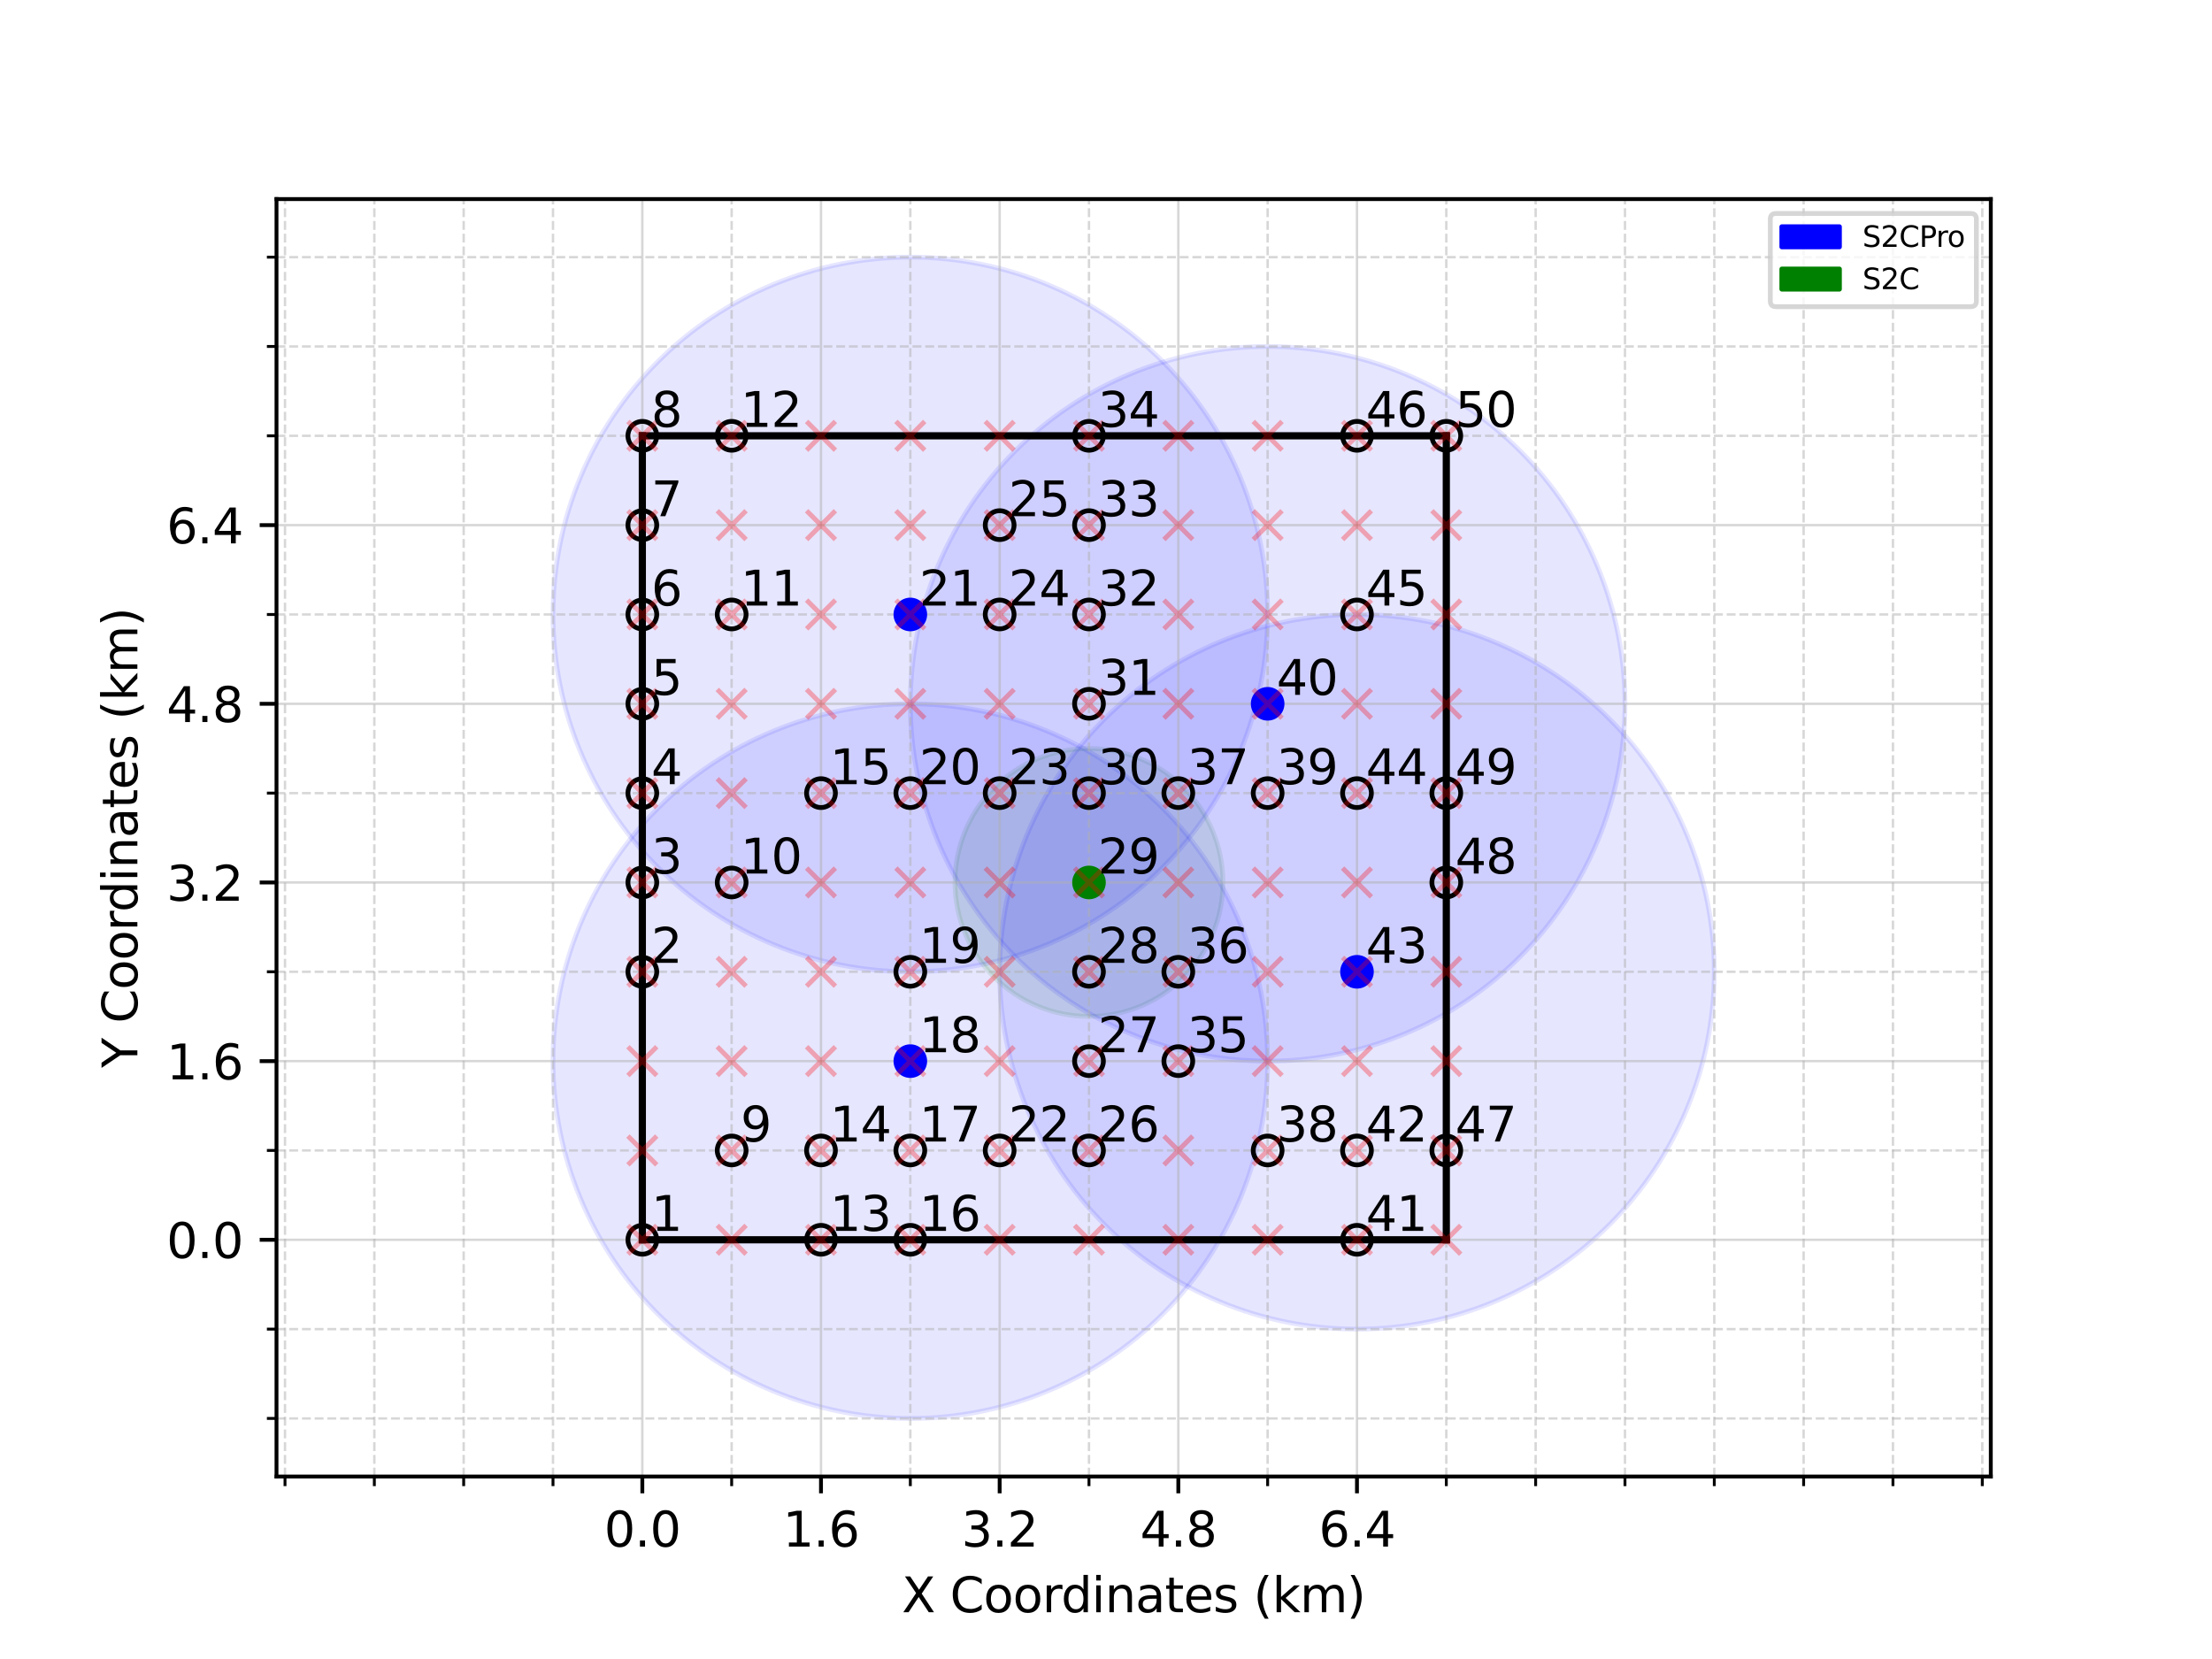 <?xml version="1.0" encoding="utf-8" standalone="no"?>
<!DOCTYPE svg PUBLIC "-//W3C//DTD SVG 1.1//EN"
  "http://www.w3.org/Graphics/SVG/1.1/DTD/svg11.dtd">
<svg xmlns:xlink="http://www.w3.org/1999/xlink" width="460.8pt" height="345.6pt" viewBox="0 0 460.8 345.6" xmlns="http://www.w3.org/2000/svg" version="1.1">
 <defs>
  <style type="text/css">*{stroke-linejoin: round; stroke-linecap: butt}</style>
 </defs>
 <g id="figure_1">
  <g id="patch_1">
   <path d="M 0 345.6 
L 460.8 345.6 
L 460.8 0 
L 0 0 
z
" style="fill: #ffffff"/>
  </g>
  <g id="axes_1">
   <g id="patch_2">
    <path d="M 57.6 307.584 
L 414.72 307.584 
L 414.72 41.472 
L 57.6 41.472 
z
" style="fill: #ffffff"/>
   </g>
   <g id="patch_3">
    <path d="M 189.637 295.488 
C 209.378 295.488 228.313 287.645 242.272 273.686 
C 256.231 259.727 264.074 240.792 264.074 221.051 
C 264.074 201.31 256.231 182.375 242.272 168.416 
C 228.313 154.457 209.378 146.614 189.637 146.614 
C 169.896 146.614 150.961 154.457 137.002 168.416 
C 123.043 182.375 115.2 201.31 115.2 221.051 
C 115.2 240.792 123.043 259.727 137.002 273.686 
C 150.961 287.645 169.896 295.488 189.637 295.488 
z
" clip-path="url(#pf7dc88d33b)" style="fill: #0000ff; opacity: 0.1; stroke: #0000ff; stroke-linejoin: miter"/>
   </g>
   <g id="patch_4">
    <path d="M 189.637 202.442 
C 209.378 202.442 228.313 194.599 242.272 180.64 
C 256.231 166.681 264.074 147.746 264.074 128.005 
C 264.074 108.264 256.231 89.329 242.272 75.37 
C 228.313 61.411 209.378 53.568 189.637 53.568 
C 169.896 53.568 150.961 61.411 137.002 75.37 
C 123.043 89.329 115.2 108.264 115.2 128.005 
C 115.2 147.746 123.043 166.681 137.002 180.64 
C 150.961 194.599 169.896 202.442 189.637 202.442 
z
" clip-path="url(#pf7dc88d33b)" style="fill: #0000ff; opacity: 0.1; stroke: #0000ff; stroke-linejoin: miter"/>
   </g>
   <g id="patch_5">
    <path d="M 226.855 211.746 
C 234.258 211.746 241.359 208.805 246.593 203.571 
C 251.828 198.336 254.769 191.235 254.769 183.833 
C 254.769 176.43 251.828 169.329 246.593 164.095 
C 241.359 158.86 234.258 155.919 226.855 155.919 
C 219.453 155.919 212.352 158.86 207.117 164.095 
C 201.883 169.329 198.942 176.43 198.942 183.833 
C 198.942 191.235 201.883 198.336 207.117 203.571 
C 212.352 208.805 219.453 211.746 226.855 211.746 
z
" clip-path="url(#pf7dc88d33b)" style="fill: #008000; opacity: 0.1; stroke: #008000; stroke-linejoin: miter"/>
   </g>
   <g id="patch_6">
    <path d="M 264.074 221.051 
C 283.815 221.051 302.75 213.208 316.709 199.249 
C 330.668 185.29 338.511 166.355 338.511 146.614 
C 338.511 126.873 330.668 107.938 316.709 93.979 
C 302.75 80.02 283.815 72.177 264.074 72.177 
C 244.333 72.177 225.398 80.02 211.439 93.979 
C 197.48 107.938 189.637 126.873 189.637 146.614 
C 189.637 166.355 197.48 185.29 211.439 199.249 
C 225.398 213.208 244.333 221.051 264.074 221.051 
z
" clip-path="url(#pf7dc88d33b)" style="fill: #0000ff; opacity: 0.1; stroke: #0000ff; stroke-linejoin: miter"/>
   </g>
   <g id="patch_7">
    <path d="M 282.683 276.879 
C 302.424 276.879 321.359 269.036 335.318 255.077 
C 349.277 241.118 357.12 222.183 357.12 202.442 
C 357.12 182.701 349.277 163.766 335.318 149.807 
C 321.359 135.848 302.424 128.005 282.683 128.005 
C 262.942 128.005 244.007 135.848 230.048 149.807 
C 216.089 163.766 208.246 182.701 208.246 202.442 
C 208.246 222.183 216.089 241.118 230.048 255.077 
C 244.007 269.036 262.942 276.879 282.683 276.879 
z
" clip-path="url(#pf7dc88d33b)" style="fill: #0000ff; opacity: 0.1; stroke: #0000ff; stroke-linejoin: miter"/>
   </g>
   <g id="matplotlib.axis_1">
    <g id="xtick_1">
     <g id="line2d_1">
      <path d="M 133.809 307.584 
L 133.809 41.472 
" clip-path="url(#pf7dc88d33b)" style="fill: none; stroke: #b0b0b0; stroke-opacity: 0.5; stroke-width: 0.5; stroke-linecap: square"/>
     </g>
     <g id="line2d_2">
      <defs>
       <path id="me16807dd98" d="M 0 0 
L 0 3.5 
" style="stroke: #000000; stroke-width: 0.8"/>
      </defs>
      <g>
       <use xlink:href="#me16807dd98" x="133.809" y="307.584" style="stroke: #000000; stroke-width: 0.8"/>
      </g>
     </g>
     <g id="text_1">
      <!-- 0.0 -->
      <g transform="translate(125.858 322.182)scale(0.1 -0.1)">
       <defs>
        <path id="DejaVuSans-30" d="M 2034 4250 
Q 1547 4250 1301 3770 
Q 1056 3291 1056 2328 
Q 1056 1369 1301 889 
Q 1547 409 2034 409 
Q 2525 409 2770 889 
Q 3016 1369 3016 2328 
Q 3016 3291 2770 3770 
Q 2525 4250 2034 4250 
z
M 2034 4750 
Q 2819 4750 3233 4129 
Q 3647 3509 3647 2328 
Q 3647 1150 3233 529 
Q 2819 -91 2034 -91 
Q 1250 -91 836 529 
Q 422 1150 422 2328 
Q 422 3509 836 4129 
Q 1250 4750 2034 4750 
z
" transform="scale(0.016)"/>
        <path id="DejaVuSans-2e" d="M 684 794 
L 1344 794 
L 1344 0 
L 684 0 
L 684 794 
z
" transform="scale(0.016)"/>
       </defs>
       <use xlink:href="#DejaVuSans-30"/>
       <use xlink:href="#DejaVuSans-2e" x="63.623"/>
       <use xlink:href="#DejaVuSans-30" x="95.41"/>
      </g>
     </g>
    </g>
    <g id="xtick_2">
     <g id="line2d_3">
      <path d="M 171.028 307.584 
L 171.028 41.472 
" clip-path="url(#pf7dc88d33b)" style="fill: none; stroke: #b0b0b0; stroke-opacity: 0.5; stroke-width: 0.5; stroke-linecap: square"/>
     </g>
     <g id="line2d_4">
      <g>
       <use xlink:href="#me16807dd98" x="171.028" y="307.584" style="stroke: #000000; stroke-width: 0.8"/>
      </g>
     </g>
     <g id="text_2">
      <!-- 1.6 -->
      <g transform="translate(163.076 322.182)scale(0.1 -0.1)">
       <defs>
        <path id="DejaVuSans-31" d="M 794 531 
L 1825 531 
L 1825 4091 
L 703 3866 
L 703 4441 
L 1819 4666 
L 2450 4666 
L 2450 531 
L 3481 531 
L 3481 0 
L 794 0 
L 794 531 
z
" transform="scale(0.016)"/>
        <path id="DejaVuSans-36" d="M 2113 2584 
Q 1688 2584 1439 2293 
Q 1191 2003 1191 1497 
Q 1191 994 1439 701 
Q 1688 409 2113 409 
Q 2538 409 2786 701 
Q 3034 994 3034 1497 
Q 3034 2003 2786 2293 
Q 2538 2584 2113 2584 
z
M 3366 4563 
L 3366 3988 
Q 3128 4100 2886 4159 
Q 2644 4219 2406 4219 
Q 1781 4219 1451 3797 
Q 1122 3375 1075 2522 
Q 1259 2794 1537 2939 
Q 1816 3084 2150 3084 
Q 2853 3084 3261 2657 
Q 3669 2231 3669 1497 
Q 3669 778 3244 343 
Q 2819 -91 2113 -91 
Q 1303 -91 875 529 
Q 447 1150 447 2328 
Q 447 3434 972 4092 
Q 1497 4750 2381 4750 
Q 2619 4750 2861 4703 
Q 3103 4656 3366 4563 
z
" transform="scale(0.016)"/>
       </defs>
       <use xlink:href="#DejaVuSans-31"/>
       <use xlink:href="#DejaVuSans-2e" x="63.623"/>
       <use xlink:href="#DejaVuSans-36" x="95.41"/>
      </g>
     </g>
    </g>
    <g id="xtick_3">
     <g id="line2d_5">
      <path d="M 208.246 307.584 
L 208.246 41.472 
" clip-path="url(#pf7dc88d33b)" style="fill: none; stroke: #b0b0b0; stroke-opacity: 0.5; stroke-width: 0.5; stroke-linecap: square"/>
     </g>
     <g id="line2d_6">
      <g>
       <use xlink:href="#me16807dd98" x="208.246" y="307.584" style="stroke: #000000; stroke-width: 0.8"/>
      </g>
     </g>
     <g id="text_3">
      <!-- 3.2 -->
      <g transform="translate(200.295 322.182)scale(0.1 -0.1)">
       <defs>
        <path id="DejaVuSans-33" d="M 2597 2516 
Q 3050 2419 3304 2112 
Q 3559 1806 3559 1356 
Q 3559 666 3084 287 
Q 2609 -91 1734 -91 
Q 1441 -91 1130 -33 
Q 819 25 488 141 
L 488 750 
Q 750 597 1062 519 
Q 1375 441 1716 441 
Q 2309 441 2620 675 
Q 2931 909 2931 1356 
Q 2931 1769 2642 2001 
Q 2353 2234 1838 2234 
L 1294 2234 
L 1294 2753 
L 1863 2753 
Q 2328 2753 2575 2939 
Q 2822 3125 2822 3475 
Q 2822 3834 2567 4026 
Q 2313 4219 1838 4219 
Q 1578 4219 1281 4162 
Q 984 4106 628 3988 
L 628 4550 
Q 988 4650 1302 4700 
Q 1616 4750 1894 4750 
Q 2613 4750 3031 4423 
Q 3450 4097 3450 3541 
Q 3450 3153 3228 2886 
Q 3006 2619 2597 2516 
z
" transform="scale(0.016)"/>
        <path id="DejaVuSans-32" d="M 1228 531 
L 3431 531 
L 3431 0 
L 469 0 
L 469 531 
Q 828 903 1448 1529 
Q 2069 2156 2228 2338 
Q 2531 2678 2651 2914 
Q 2772 3150 2772 3378 
Q 2772 3750 2511 3984 
Q 2250 4219 1831 4219 
Q 1534 4219 1204 4116 
Q 875 4013 500 3803 
L 500 4441 
Q 881 4594 1212 4672 
Q 1544 4750 1819 4750 
Q 2544 4750 2975 4387 
Q 3406 4025 3406 3419 
Q 3406 3131 3298 2873 
Q 3191 2616 2906 2266 
Q 2828 2175 2409 1742 
Q 1991 1309 1228 531 
z
" transform="scale(0.016)"/>
       </defs>
       <use xlink:href="#DejaVuSans-33"/>
       <use xlink:href="#DejaVuSans-2e" x="63.623"/>
       <use xlink:href="#DejaVuSans-32" x="95.41"/>
      </g>
     </g>
    </g>
    <g id="xtick_4">
     <g id="line2d_7">
      <path d="M 245.465 307.584 
L 245.465 41.472 
" clip-path="url(#pf7dc88d33b)" style="fill: none; stroke: #b0b0b0; stroke-opacity: 0.5; stroke-width: 0.5; stroke-linecap: square"/>
     </g>
     <g id="line2d_8">
      <g>
       <use xlink:href="#me16807dd98" x="245.465" y="307.584" style="stroke: #000000; stroke-width: 0.8"/>
      </g>
     </g>
     <g id="text_4">
      <!-- 4.8 -->
      <g transform="translate(237.513 322.182)scale(0.1 -0.1)">
       <defs>
        <path id="DejaVuSans-34" d="M 2419 4116 
L 825 1625 
L 2419 1625 
L 2419 4116 
z
M 2253 4666 
L 3047 4666 
L 3047 1625 
L 3713 1625 
L 3713 1100 
L 3047 1100 
L 3047 0 
L 2419 0 
L 2419 1100 
L 313 1100 
L 313 1709 
L 2253 4666 
z
" transform="scale(0.016)"/>
        <path id="DejaVuSans-38" d="M 2034 2216 
Q 1584 2216 1326 1975 
Q 1069 1734 1069 1313 
Q 1069 891 1326 650 
Q 1584 409 2034 409 
Q 2484 409 2743 651 
Q 3003 894 3003 1313 
Q 3003 1734 2745 1975 
Q 2488 2216 2034 2216 
z
M 1403 2484 
Q 997 2584 770 2862 
Q 544 3141 544 3541 
Q 544 4100 942 4425 
Q 1341 4750 2034 4750 
Q 2731 4750 3128 4425 
Q 3525 4100 3525 3541 
Q 3525 3141 3298 2862 
Q 3072 2584 2669 2484 
Q 3125 2378 3379 2068 
Q 3634 1759 3634 1313 
Q 3634 634 3220 271 
Q 2806 -91 2034 -91 
Q 1263 -91 848 271 
Q 434 634 434 1313 
Q 434 1759 690 2068 
Q 947 2378 1403 2484 
z
M 1172 3481 
Q 1172 3119 1398 2916 
Q 1625 2713 2034 2713 
Q 2441 2713 2670 2916 
Q 2900 3119 2900 3481 
Q 2900 3844 2670 4047 
Q 2441 4250 2034 4250 
Q 1625 4250 1398 4047 
Q 1172 3844 1172 3481 
z
" transform="scale(0.016)"/>
       </defs>
       <use xlink:href="#DejaVuSans-34"/>
       <use xlink:href="#DejaVuSans-2e" x="63.623"/>
       <use xlink:href="#DejaVuSans-38" x="95.41"/>
      </g>
     </g>
    </g>
    <g id="xtick_5">
     <g id="line2d_9">
      <path d="M 282.683 307.584 
L 282.683 41.472 
" clip-path="url(#pf7dc88d33b)" style="fill: none; stroke: #b0b0b0; stroke-opacity: 0.5; stroke-width: 0.5; stroke-linecap: square"/>
     </g>
     <g id="line2d_10">
      <g>
       <use xlink:href="#me16807dd98" x="282.683" y="307.584" style="stroke: #000000; stroke-width: 0.8"/>
      </g>
     </g>
     <g id="text_5">
      <!-- 6.4 -->
      <g transform="translate(274.732 322.182)scale(0.1 -0.1)">
       <use xlink:href="#DejaVuSans-36"/>
       <use xlink:href="#DejaVuSans-2e" x="63.623"/>
       <use xlink:href="#DejaVuSans-34" x="95.41"/>
      </g>
     </g>
    </g>
    <g id="xtick_6">
     <g id="line2d_11">
      <path d="M 59.372 307.584 
L 59.372 41.472 
" clip-path="url(#pf7dc88d33b)" style="fill: none; stroke-dasharray: 1.85,0.8; stroke-dashoffset: 0; stroke: #b0b0b0; stroke-opacity: 0.5; stroke-width: 0.5"/>
     </g>
     <g id="line2d_12">
      <defs>
       <path id="mfd1e8aefd3" d="M 0 0 
L 0 2 
" style="stroke: #000000; stroke-width: 0.6"/>
      </defs>
      <g>
       <use xlink:href="#mfd1e8aefd3" x="59.372" y="307.584" style="stroke: #000000; stroke-width: 0.6"/>
      </g>
     </g>
    </g>
    <g id="xtick_7">
     <g id="line2d_13">
      <path d="M 77.982 307.584 
L 77.982 41.472 
" clip-path="url(#pf7dc88d33b)" style="fill: none; stroke-dasharray: 1.85,0.8; stroke-dashoffset: 0; stroke: #b0b0b0; stroke-opacity: 0.5; stroke-width: 0.5"/>
     </g>
     <g id="line2d_14">
      <g>
       <use xlink:href="#mfd1e8aefd3" x="77.982" y="307.584" style="stroke: #000000; stroke-width: 0.6"/>
      </g>
     </g>
    </g>
    <g id="xtick_8">
     <g id="line2d_15">
      <path d="M 96.591 307.584 
L 96.591 41.472 
" clip-path="url(#pf7dc88d33b)" style="fill: none; stroke-dasharray: 1.85,0.8; stroke-dashoffset: 0; stroke: #b0b0b0; stroke-opacity: 0.5; stroke-width: 0.5"/>
     </g>
     <g id="line2d_16">
      <g>
       <use xlink:href="#mfd1e8aefd3" x="96.591" y="307.584" style="stroke: #000000; stroke-width: 0.6"/>
      </g>
     </g>
    </g>
    <g id="xtick_9">
     <g id="line2d_17">
      <path d="M 115.2 307.584 
L 115.2 41.472 
" clip-path="url(#pf7dc88d33b)" style="fill: none; stroke-dasharray: 1.85,0.8; stroke-dashoffset: 0; stroke: #b0b0b0; stroke-opacity: 0.5; stroke-width: 0.5"/>
     </g>
     <g id="line2d_18">
      <g>
       <use xlink:href="#mfd1e8aefd3" x="115.2" y="307.584" style="stroke: #000000; stroke-width: 0.6"/>
      </g>
     </g>
    </g>
    <g id="xtick_10">
     <g id="line2d_19">
      <path d="M 152.418 307.584 
L 152.418 41.472 
" clip-path="url(#pf7dc88d33b)" style="fill: none; stroke-dasharray: 1.85,0.8; stroke-dashoffset: 0; stroke: #b0b0b0; stroke-opacity: 0.5; stroke-width: 0.5"/>
     </g>
     <g id="line2d_20">
      <g>
       <use xlink:href="#mfd1e8aefd3" x="152.418" y="307.584" style="stroke: #000000; stroke-width: 0.6"/>
      </g>
     </g>
    </g>
    <g id="xtick_11">
     <g id="line2d_21">
      <path d="M 189.637 307.584 
L 189.637 41.472 
" clip-path="url(#pf7dc88d33b)" style="fill: none; stroke-dasharray: 1.85,0.8; stroke-dashoffset: 0; stroke: #b0b0b0; stroke-opacity: 0.5; stroke-width: 0.5"/>
     </g>
     <g id="line2d_22">
      <g>
       <use xlink:href="#mfd1e8aefd3" x="189.637" y="307.584" style="stroke: #000000; stroke-width: 0.6"/>
      </g>
     </g>
    </g>
    <g id="xtick_12">
     <g id="line2d_23">
      <path d="M 226.855 307.584 
L 226.855 41.472 
" clip-path="url(#pf7dc88d33b)" style="fill: none; stroke-dasharray: 1.85,0.8; stroke-dashoffset: 0; stroke: #b0b0b0; stroke-opacity: 0.5; stroke-width: 0.5"/>
     </g>
     <g id="line2d_24">
      <g>
       <use xlink:href="#mfd1e8aefd3" x="226.855" y="307.584" style="stroke: #000000; stroke-width: 0.6"/>
      </g>
     </g>
    </g>
    <g id="xtick_13">
     <g id="line2d_25">
      <path d="M 264.074 307.584 
L 264.074 41.472 
" clip-path="url(#pf7dc88d33b)" style="fill: none; stroke-dasharray: 1.85,0.8; stroke-dashoffset: 0; stroke: #b0b0b0; stroke-opacity: 0.5; stroke-width: 0.5"/>
     </g>
     <g id="line2d_26">
      <g>
       <use xlink:href="#mfd1e8aefd3" x="264.074" y="307.584" style="stroke: #000000; stroke-width: 0.6"/>
      </g>
     </g>
    </g>
    <g id="xtick_14">
     <g id="line2d_27">
      <path d="M 301.292 307.584 
L 301.292 41.472 
" clip-path="url(#pf7dc88d33b)" style="fill: none; stroke-dasharray: 1.85,0.8; stroke-dashoffset: 0; stroke: #b0b0b0; stroke-opacity: 0.5; stroke-width: 0.5"/>
     </g>
     <g id="line2d_28">
      <g>
       <use xlink:href="#mfd1e8aefd3" x="301.292" y="307.584" style="stroke: #000000; stroke-width: 0.6"/>
      </g>
     </g>
    </g>
    <g id="xtick_15">
     <g id="line2d_29">
      <path d="M 319.902 307.584 
L 319.902 41.472 
" clip-path="url(#pf7dc88d33b)" style="fill: none; stroke-dasharray: 1.85,0.8; stroke-dashoffset: 0; stroke: #b0b0b0; stroke-opacity: 0.5; stroke-width: 0.5"/>
     </g>
     <g id="line2d_30">
      <g>
       <use xlink:href="#mfd1e8aefd3" x="319.902" y="307.584" style="stroke: #000000; stroke-width: 0.6"/>
      </g>
     </g>
    </g>
    <g id="xtick_16">
     <g id="line2d_31">
      <path d="M 338.511 307.584 
L 338.511 41.472 
" clip-path="url(#pf7dc88d33b)" style="fill: none; stroke-dasharray: 1.85,0.8; stroke-dashoffset: 0; stroke: #b0b0b0; stroke-opacity: 0.5; stroke-width: 0.5"/>
     </g>
     <g id="line2d_32">
      <g>
       <use xlink:href="#mfd1e8aefd3" x="338.511" y="307.584" style="stroke: #000000; stroke-width: 0.6"/>
      </g>
     </g>
    </g>
    <g id="xtick_17">
     <g id="line2d_33">
      <path d="M 357.12 307.584 
L 357.12 41.472 
" clip-path="url(#pf7dc88d33b)" style="fill: none; stroke-dasharray: 1.85,0.8; stroke-dashoffset: 0; stroke: #b0b0b0; stroke-opacity: 0.5; stroke-width: 0.5"/>
     </g>
     <g id="line2d_34">
      <g>
       <use xlink:href="#mfd1e8aefd3" x="357.12" y="307.584" style="stroke: #000000; stroke-width: 0.6"/>
      </g>
     </g>
    </g>
    <g id="xtick_18">
     <g id="line2d_35">
      <path d="M 375.729 307.584 
L 375.729 41.472 
" clip-path="url(#pf7dc88d33b)" style="fill: none; stroke-dasharray: 1.85,0.8; stroke-dashoffset: 0; stroke: #b0b0b0; stroke-opacity: 0.5; stroke-width: 0.5"/>
     </g>
     <g id="line2d_36">
      <g>
       <use xlink:href="#mfd1e8aefd3" x="375.729" y="307.584" style="stroke: #000000; stroke-width: 0.6"/>
      </g>
     </g>
    </g>
    <g id="xtick_19">
     <g id="line2d_37">
      <path d="M 394.338 307.584 
L 394.338 41.472 
" clip-path="url(#pf7dc88d33b)" style="fill: none; stroke-dasharray: 1.85,0.8; stroke-dashoffset: 0; stroke: #b0b0b0; stroke-opacity: 0.5; stroke-width: 0.5"/>
     </g>
     <g id="line2d_38">
      <g>
       <use xlink:href="#mfd1e8aefd3" x="394.338" y="307.584" style="stroke: #000000; stroke-width: 0.6"/>
      </g>
     </g>
    </g>
    <g id="xtick_20">
     <g id="line2d_39">
      <path d="M 412.948 307.584 
L 412.948 41.472 
" clip-path="url(#pf7dc88d33b)" style="fill: none; stroke-dasharray: 1.85,0.8; stroke-dashoffset: 0; stroke: #b0b0b0; stroke-opacity: 0.5; stroke-width: 0.5"/>
     </g>
     <g id="line2d_40">
      <g>
       <use xlink:href="#mfd1e8aefd3" x="412.948" y="307.584" style="stroke: #000000; stroke-width: 0.6"/>
      </g>
     </g>
    </g>
    <g id="text_6">
     <!-- X Coordinates (km) -->
     <g transform="translate(187.874 335.861)scale(0.1 -0.1)">
      <defs>
       <path id="DejaVuSans-58" d="M 403 4666 
L 1081 4666 
L 2241 2931 
L 3406 4666 
L 4084 4666 
L 2584 2425 
L 4184 0 
L 3506 0 
L 2194 1984 
L 872 0 
L 191 0 
L 1856 2491 
L 403 4666 
z
" transform="scale(0.016)"/>
       <path id="DejaVuSans-20" transform="scale(0.016)"/>
       <path id="DejaVuSans-43" d="M 4122 4306 
L 4122 3641 
Q 3803 3938 3442 4084 
Q 3081 4231 2675 4231 
Q 1875 4231 1450 3742 
Q 1025 3253 1025 2328 
Q 1025 1406 1450 917 
Q 1875 428 2675 428 
Q 3081 428 3442 575 
Q 3803 722 4122 1019 
L 4122 359 
Q 3791 134 3420 21 
Q 3050 -91 2638 -91 
Q 1578 -91 968 557 
Q 359 1206 359 2328 
Q 359 3453 968 4101 
Q 1578 4750 2638 4750 
Q 3056 4750 3426 4639 
Q 3797 4528 4122 4306 
z
" transform="scale(0.016)"/>
       <path id="DejaVuSans-6f" d="M 1959 3097 
Q 1497 3097 1228 2736 
Q 959 2375 959 1747 
Q 959 1119 1226 758 
Q 1494 397 1959 397 
Q 2419 397 2687 759 
Q 2956 1122 2956 1747 
Q 2956 2369 2687 2733 
Q 2419 3097 1959 3097 
z
M 1959 3584 
Q 2709 3584 3137 3096 
Q 3566 2609 3566 1747 
Q 3566 888 3137 398 
Q 2709 -91 1959 -91 
Q 1206 -91 779 398 
Q 353 888 353 1747 
Q 353 2609 779 3096 
Q 1206 3584 1959 3584 
z
" transform="scale(0.016)"/>
       <path id="DejaVuSans-72" d="M 2631 2963 
Q 2534 3019 2420 3045 
Q 2306 3072 2169 3072 
Q 1681 3072 1420 2755 
Q 1159 2438 1159 1844 
L 1159 0 
L 581 0 
L 581 3500 
L 1159 3500 
L 1159 2956 
Q 1341 3275 1631 3429 
Q 1922 3584 2338 3584 
Q 2397 3584 2469 3576 
Q 2541 3569 2628 3553 
L 2631 2963 
z
" transform="scale(0.016)"/>
       <path id="DejaVuSans-64" d="M 2906 2969 
L 2906 4863 
L 3481 4863 
L 3481 0 
L 2906 0 
L 2906 525 
Q 2725 213 2448 61 
Q 2172 -91 1784 -91 
Q 1150 -91 751 415 
Q 353 922 353 1747 
Q 353 2572 751 3078 
Q 1150 3584 1784 3584 
Q 2172 3584 2448 3432 
Q 2725 3281 2906 2969 
z
M 947 1747 
Q 947 1113 1208 752 
Q 1469 391 1925 391 
Q 2381 391 2643 752 
Q 2906 1113 2906 1747 
Q 2906 2381 2643 2742 
Q 2381 3103 1925 3103 
Q 1469 3103 1208 2742 
Q 947 2381 947 1747 
z
" transform="scale(0.016)"/>
       <path id="DejaVuSans-69" d="M 603 3500 
L 1178 3500 
L 1178 0 
L 603 0 
L 603 3500 
z
M 603 4863 
L 1178 4863 
L 1178 4134 
L 603 4134 
L 603 4863 
z
" transform="scale(0.016)"/>
       <path id="DejaVuSans-6e" d="M 3513 2113 
L 3513 0 
L 2938 0 
L 2938 2094 
Q 2938 2591 2744 2837 
Q 2550 3084 2163 3084 
Q 1697 3084 1428 2787 
Q 1159 2491 1159 1978 
L 1159 0 
L 581 0 
L 581 3500 
L 1159 3500 
L 1159 2956 
Q 1366 3272 1645 3428 
Q 1925 3584 2291 3584 
Q 2894 3584 3203 3211 
Q 3513 2838 3513 2113 
z
" transform="scale(0.016)"/>
       <path id="DejaVuSans-61" d="M 2194 1759 
Q 1497 1759 1228 1600 
Q 959 1441 959 1056 
Q 959 750 1161 570 
Q 1363 391 1709 391 
Q 2188 391 2477 730 
Q 2766 1069 2766 1631 
L 2766 1759 
L 2194 1759 
z
M 3341 1997 
L 3341 0 
L 2766 0 
L 2766 531 
Q 2569 213 2275 61 
Q 1981 -91 1556 -91 
Q 1019 -91 701 211 
Q 384 513 384 1019 
Q 384 1609 779 1909 
Q 1175 2209 1959 2209 
L 2766 2209 
L 2766 2266 
Q 2766 2663 2505 2880 
Q 2244 3097 1772 3097 
Q 1472 3097 1187 3025 
Q 903 2953 641 2809 
L 641 3341 
Q 956 3463 1253 3523 
Q 1550 3584 1831 3584 
Q 2591 3584 2966 3190 
Q 3341 2797 3341 1997 
z
" transform="scale(0.016)"/>
       <path id="DejaVuSans-74" d="M 1172 4494 
L 1172 3500 
L 2356 3500 
L 2356 3053 
L 1172 3053 
L 1172 1153 
Q 1172 725 1289 603 
Q 1406 481 1766 481 
L 2356 481 
L 2356 0 
L 1766 0 
Q 1100 0 847 248 
Q 594 497 594 1153 
L 594 3053 
L 172 3053 
L 172 3500 
L 594 3500 
L 594 4494 
L 1172 4494 
z
" transform="scale(0.016)"/>
       <path id="DejaVuSans-65" d="M 3597 1894 
L 3597 1613 
L 953 1613 
Q 991 1019 1311 708 
Q 1631 397 2203 397 
Q 2534 397 2845 478 
Q 3156 559 3463 722 
L 3463 178 
Q 3153 47 2828 -22 
Q 2503 -91 2169 -91 
Q 1331 -91 842 396 
Q 353 884 353 1716 
Q 353 2575 817 3079 
Q 1281 3584 2069 3584 
Q 2775 3584 3186 3129 
Q 3597 2675 3597 1894 
z
M 3022 2063 
Q 3016 2534 2758 2815 
Q 2500 3097 2075 3097 
Q 1594 3097 1305 2825 
Q 1016 2553 972 2059 
L 3022 2063 
z
" transform="scale(0.016)"/>
       <path id="DejaVuSans-73" d="M 2834 3397 
L 2834 2853 
Q 2591 2978 2328 3040 
Q 2066 3103 1784 3103 
Q 1356 3103 1142 2972 
Q 928 2841 928 2578 
Q 928 2378 1081 2264 
Q 1234 2150 1697 2047 
L 1894 2003 
Q 2506 1872 2764 1633 
Q 3022 1394 3022 966 
Q 3022 478 2636 193 
Q 2250 -91 1575 -91 
Q 1294 -91 989 -36 
Q 684 19 347 128 
L 347 722 
Q 666 556 975 473 
Q 1284 391 1588 391 
Q 1994 391 2212 530 
Q 2431 669 2431 922 
Q 2431 1156 2273 1281 
Q 2116 1406 1581 1522 
L 1381 1569 
Q 847 1681 609 1914 
Q 372 2147 372 2553 
Q 372 3047 722 3315 
Q 1072 3584 1716 3584 
Q 2034 3584 2315 3537 
Q 2597 3491 2834 3397 
z
" transform="scale(0.016)"/>
       <path id="DejaVuSans-28" d="M 1984 4856 
Q 1566 4138 1362 3434 
Q 1159 2731 1159 2009 
Q 1159 1288 1364 580 
Q 1569 -128 1984 -844 
L 1484 -844 
Q 1016 -109 783 600 
Q 550 1309 550 2009 
Q 550 2706 781 3412 
Q 1013 4119 1484 4856 
L 1984 4856 
z
" transform="scale(0.016)"/>
       <path id="DejaVuSans-6b" d="M 581 4863 
L 1159 4863 
L 1159 1991 
L 2875 3500 
L 3609 3500 
L 1753 1863 
L 3688 0 
L 2938 0 
L 1159 1709 
L 1159 0 
L 581 0 
L 581 4863 
z
" transform="scale(0.016)"/>
       <path id="DejaVuSans-6d" d="M 3328 2828 
Q 3544 3216 3844 3400 
Q 4144 3584 4550 3584 
Q 5097 3584 5394 3201 
Q 5691 2819 5691 2113 
L 5691 0 
L 5113 0 
L 5113 2094 
Q 5113 2597 4934 2840 
Q 4756 3084 4391 3084 
Q 3944 3084 3684 2787 
Q 3425 2491 3425 1978 
L 3425 0 
L 2847 0 
L 2847 2094 
Q 2847 2600 2669 2842 
Q 2491 3084 2119 3084 
Q 1678 3084 1418 2786 
Q 1159 2488 1159 1978 
L 1159 0 
L 581 0 
L 581 3500 
L 1159 3500 
L 1159 2956 
Q 1356 3278 1631 3431 
Q 1906 3584 2284 3584 
Q 2666 3584 2933 3390 
Q 3200 3197 3328 2828 
z
" transform="scale(0.016)"/>
       <path id="DejaVuSans-29" d="M 513 4856 
L 1013 4856 
Q 1481 4119 1714 3412 
Q 1947 2706 1947 2009 
Q 1947 1309 1714 600 
Q 1481 -109 1013 -844 
L 513 -844 
Q 928 -128 1133 580 
Q 1338 1288 1338 2009 
Q 1338 2731 1133 3434 
Q 928 4138 513 4856 
z
" transform="scale(0.016)"/>
      </defs>
      <use xlink:href="#DejaVuSans-58"/>
      <use xlink:href="#DejaVuSans-20" x="68.506"/>
      <use xlink:href="#DejaVuSans-43" x="100.293"/>
      <use xlink:href="#DejaVuSans-6f" x="170.117"/>
      <use xlink:href="#DejaVuSans-6f" x="231.299"/>
      <use xlink:href="#DejaVuSans-72" x="292.48"/>
      <use xlink:href="#DejaVuSans-64" x="331.844"/>
      <use xlink:href="#DejaVuSans-69" x="395.32"/>
      <use xlink:href="#DejaVuSans-6e" x="423.104"/>
      <use xlink:href="#DejaVuSans-61" x="486.482"/>
      <use xlink:href="#DejaVuSans-74" x="547.762"/>
      <use xlink:href="#DejaVuSans-65" x="586.971"/>
      <use xlink:href="#DejaVuSans-73" x="648.494"/>
      <use xlink:href="#DejaVuSans-20" x="700.594"/>
      <use xlink:href="#DejaVuSans-28" x="732.381"/>
      <use xlink:href="#DejaVuSans-6b" x="771.395"/>
      <use xlink:href="#DejaVuSans-6d" x="829.305"/>
      <use xlink:href="#DejaVuSans-29" x="926.717"/>
     </g>
    </g>
   </g>
   <g id="matplotlib.axis_2">
    <g id="ytick_1">
     <g id="line2d_41">
      <path d="M 57.6 258.27 
L 414.72 258.27 
" clip-path="url(#pf7dc88d33b)" style="fill: none; stroke: #b0b0b0; stroke-opacity: 0.5; stroke-width: 0.5; stroke-linecap: square"/>
     </g>
     <g id="line2d_42">
      <defs>
       <path id="mbf2d70fb30" d="M 0 0 
L -3.5 0 
" style="stroke: #000000; stroke-width: 0.8"/>
      </defs>
      <g>
       <use xlink:href="#mbf2d70fb30" x="57.6" y="258.27" style="stroke: #000000; stroke-width: 0.8"/>
      </g>
     </g>
     <g id="text_7">
      <!-- 0.0 -->
      <g transform="translate(34.697 262.069)scale(0.1 -0.1)">
       <use xlink:href="#DejaVuSans-30"/>
       <use xlink:href="#DejaVuSans-2e" x="63.623"/>
       <use xlink:href="#DejaVuSans-30" x="95.41"/>
      </g>
     </g>
    </g>
    <g id="ytick_2">
     <g id="line2d_43">
      <path d="M 57.6 221.051 
L 414.72 221.051 
" clip-path="url(#pf7dc88d33b)" style="fill: none; stroke: #b0b0b0; stroke-opacity: 0.5; stroke-width: 0.5; stroke-linecap: square"/>
     </g>
     <g id="line2d_44">
      <g>
       <use xlink:href="#mbf2d70fb30" x="57.6" y="221.051" style="stroke: #000000; stroke-width: 0.8"/>
      </g>
     </g>
     <g id="text_8">
      <!-- 1.6 -->
      <g transform="translate(34.697 224.85)scale(0.1 -0.1)">
       <use xlink:href="#DejaVuSans-31"/>
       <use xlink:href="#DejaVuSans-2e" x="63.623"/>
       <use xlink:href="#DejaVuSans-36" x="95.41"/>
      </g>
     </g>
    </g>
    <g id="ytick_3">
     <g id="line2d_45">
      <path d="M 57.6 183.833 
L 414.72 183.833 
" clip-path="url(#pf7dc88d33b)" style="fill: none; stroke: #b0b0b0; stroke-opacity: 0.5; stroke-width: 0.5; stroke-linecap: square"/>
     </g>
     <g id="line2d_46">
      <g>
       <use xlink:href="#mbf2d70fb30" x="57.6" y="183.833" style="stroke: #000000; stroke-width: 0.8"/>
      </g>
     </g>
     <g id="text_9">
      <!-- 3.2 -->
      <g transform="translate(34.697 187.632)scale(0.1 -0.1)">
       <use xlink:href="#DejaVuSans-33"/>
       <use xlink:href="#DejaVuSans-2e" x="63.623"/>
       <use xlink:href="#DejaVuSans-32" x="95.41"/>
      </g>
     </g>
    </g>
    <g id="ytick_4">
     <g id="line2d_47">
      <path d="M 57.6 146.614 
L 414.72 146.614 
" clip-path="url(#pf7dc88d33b)" style="fill: none; stroke: #b0b0b0; stroke-opacity: 0.5; stroke-width: 0.5; stroke-linecap: square"/>
     </g>
     <g id="line2d_48">
      <g>
       <use xlink:href="#mbf2d70fb30" x="57.6" y="146.614" style="stroke: #000000; stroke-width: 0.8"/>
      </g>
     </g>
     <g id="text_10">
      <!-- 4.8 -->
      <g transform="translate(34.697 150.413)scale(0.1 -0.1)">
       <use xlink:href="#DejaVuSans-34"/>
       <use xlink:href="#DejaVuSans-2e" x="63.623"/>
       <use xlink:href="#DejaVuSans-38" x="95.41"/>
      </g>
     </g>
    </g>
    <g id="ytick_5">
     <g id="line2d_49">
      <path d="M 57.6 109.396 
L 414.72 109.396 
" clip-path="url(#pf7dc88d33b)" style="fill: none; stroke: #b0b0b0; stroke-opacity: 0.5; stroke-width: 0.5; stroke-linecap: square"/>
     </g>
     <g id="line2d_50">
      <g>
       <use xlink:href="#mbf2d70fb30" x="57.6" y="109.396" style="stroke: #000000; stroke-width: 0.8"/>
      </g>
     </g>
     <g id="text_11">
      <!-- 6.4 -->
      <g transform="translate(34.697 113.195)scale(0.1 -0.1)">
       <use xlink:href="#DejaVuSans-36"/>
       <use xlink:href="#DejaVuSans-2e" x="63.623"/>
       <use xlink:href="#DejaVuSans-34" x="95.41"/>
      </g>
     </g>
    </g>
    <g id="ytick_6">
     <g id="line2d_51">
      <path d="M 57.6 295.488 
L 414.72 295.488 
" clip-path="url(#pf7dc88d33b)" style="fill: none; stroke-dasharray: 1.85,0.8; stroke-dashoffset: 0; stroke: #b0b0b0; stroke-opacity: 0.5; stroke-width: 0.5"/>
     </g>
     <g id="line2d_52">
      <defs>
       <path id="me5f8119385" d="M 0 0 
L -2 0 
" style="stroke: #000000; stroke-width: 0.6"/>
      </defs>
      <g>
       <use xlink:href="#me5f8119385" x="57.6" y="295.488" style="stroke: #000000; stroke-width: 0.6"/>
      </g>
     </g>
    </g>
    <g id="ytick_7">
     <g id="line2d_53">
      <path d="M 57.6 276.879 
L 414.72 276.879 
" clip-path="url(#pf7dc88d33b)" style="fill: none; stroke-dasharray: 1.85,0.8; stroke-dashoffset: 0; stroke: #b0b0b0; stroke-opacity: 0.5; stroke-width: 0.5"/>
     </g>
     <g id="line2d_54">
      <g>
       <use xlink:href="#me5f8119385" x="57.6" y="276.879" style="stroke: #000000; stroke-width: 0.6"/>
      </g>
     </g>
    </g>
    <g id="ytick_8">
     <g id="line2d_55">
      <path d="M 57.6 239.66 
L 414.72 239.66 
" clip-path="url(#pf7dc88d33b)" style="fill: none; stroke-dasharray: 1.85,0.8; stroke-dashoffset: 0; stroke: #b0b0b0; stroke-opacity: 0.5; stroke-width: 0.5"/>
     </g>
     <g id="line2d_56">
      <g>
       <use xlink:href="#me5f8119385" x="57.6" y="239.66" style="stroke: #000000; stroke-width: 0.6"/>
      </g>
     </g>
    </g>
    <g id="ytick_9">
     <g id="line2d_57">
      <path d="M 57.6 202.442 
L 414.72 202.442 
" clip-path="url(#pf7dc88d33b)" style="fill: none; stroke-dasharray: 1.85,0.8; stroke-dashoffset: 0; stroke: #b0b0b0; stroke-opacity: 0.5; stroke-width: 0.5"/>
     </g>
     <g id="line2d_58">
      <g>
       <use xlink:href="#me5f8119385" x="57.6" y="202.442" style="stroke: #000000; stroke-width: 0.6"/>
      </g>
     </g>
    </g>
    <g id="ytick_10">
     <g id="line2d_59">
      <path d="M 57.6 165.223 
L 414.72 165.223 
" clip-path="url(#pf7dc88d33b)" style="fill: none; stroke-dasharray: 1.85,0.8; stroke-dashoffset: 0; stroke: #b0b0b0; stroke-opacity: 0.5; stroke-width: 0.5"/>
     </g>
     <g id="line2d_60">
      <g>
       <use xlink:href="#me5f8119385" x="57.6" y="165.223" style="stroke: #000000; stroke-width: 0.6"/>
      </g>
     </g>
    </g>
    <g id="ytick_11">
     <g id="line2d_61">
      <path d="M 57.6 128.005 
L 414.72 128.005 
" clip-path="url(#pf7dc88d33b)" style="fill: none; stroke-dasharray: 1.85,0.8; stroke-dashoffset: 0; stroke: #b0b0b0; stroke-opacity: 0.5; stroke-width: 0.5"/>
     </g>
     <g id="line2d_62">
      <g>
       <use xlink:href="#me5f8119385" x="57.6" y="128.005" style="stroke: #000000; stroke-width: 0.6"/>
      </g>
     </g>
    </g>
    <g id="ytick_12">
     <g id="line2d_63">
      <path d="M 57.6 90.786 
L 414.72 90.786 
" clip-path="url(#pf7dc88d33b)" style="fill: none; stroke-dasharray: 1.85,0.8; stroke-dashoffset: 0; stroke: #b0b0b0; stroke-opacity: 0.5; stroke-width: 0.5"/>
     </g>
     <g id="line2d_64">
      <g>
       <use xlink:href="#me5f8119385" x="57.6" y="90.786" style="stroke: #000000; stroke-width: 0.6"/>
      </g>
     </g>
    </g>
    <g id="ytick_13">
     <g id="line2d_65">
      <path d="M 57.6 72.177 
L 414.72 72.177 
" clip-path="url(#pf7dc88d33b)" style="fill: none; stroke-dasharray: 1.85,0.8; stroke-dashoffset: 0; stroke: #b0b0b0; stroke-opacity: 0.5; stroke-width: 0.5"/>
     </g>
     <g id="line2d_66">
      <g>
       <use xlink:href="#me5f8119385" x="57.6" y="72.177" style="stroke: #000000; stroke-width: 0.6"/>
      </g>
     </g>
    </g>
    <g id="ytick_14">
     <g id="line2d_67">
      <path d="M 57.6 53.568 
L 414.72 53.568 
" clip-path="url(#pf7dc88d33b)" style="fill: none; stroke-dasharray: 1.85,0.8; stroke-dashoffset: 0; stroke: #b0b0b0; stroke-opacity: 0.5; stroke-width: 0.5"/>
     </g>
     <g id="line2d_68">
      <g>
       <use xlink:href="#me5f8119385" x="57.6" y="53.568" style="stroke: #000000; stroke-width: 0.6"/>
      </g>
     </g>
    </g>
    <g id="text_12">
     <!-- Y Coordinates (km) -->
     <g transform="translate(28.617 222.443)rotate(-90)scale(0.1 -0.1)">
      <defs>
       <path id="DejaVuSans-59" d="M -13 4666 
L 666 4666 
L 1959 2747 
L 3244 4666 
L 3922 4666 
L 2272 2222 
L 2272 0 
L 1638 0 
L 1638 2222 
L -13 4666 
z
" transform="scale(0.016)"/>
      </defs>
      <use xlink:href="#DejaVuSans-59"/>
      <use xlink:href="#DejaVuSans-20" x="61.084"/>
      <use xlink:href="#DejaVuSans-43" x="92.871"/>
      <use xlink:href="#DejaVuSans-6f" x="162.695"/>
      <use xlink:href="#DejaVuSans-6f" x="223.877"/>
      <use xlink:href="#DejaVuSans-72" x="285.059"/>
      <use xlink:href="#DejaVuSans-64" x="324.422"/>
      <use xlink:href="#DejaVuSans-69" x="387.898"/>
      <use xlink:href="#DejaVuSans-6e" x="415.682"/>
      <use xlink:href="#DejaVuSans-61" x="479.061"/>
      <use xlink:href="#DejaVuSans-74" x="540.34"/>
      <use xlink:href="#DejaVuSans-65" x="579.549"/>
      <use xlink:href="#DejaVuSans-73" x="641.072"/>
      <use xlink:href="#DejaVuSans-20" x="693.172"/>
      <use xlink:href="#DejaVuSans-28" x="724.959"/>
      <use xlink:href="#DejaVuSans-6b" x="763.973"/>
      <use xlink:href="#DejaVuSans-6d" x="821.883"/>
      <use xlink:href="#DejaVuSans-29" x="919.295"/>
     </g>
    </g>
   </g>
   <g id="line2d_69">
    <defs>
     <path id="m7cdfa42688" d="M 0 3 
C 0.796 3 1.559 2.684 2.121 2.121 
C 2.684 1.559 3 0.796 3 0 
C 3 -0.796 2.684 -1.559 2.121 -2.121 
C 1.559 -2.684 0.796 -3 0 -3 
C -0.796 -3 -1.559 -2.684 -2.121 -2.121 
C -2.684 -1.559 -3 -0.796 -3 0 
C -3 0.796 -2.684 1.559 -2.121 2.121 
C -1.559 2.684 -0.796 3 0 3 
z
" style="stroke: #000000"/>
    </defs>
    <g clip-path="url(#pf7dc88d33b)">
     <use xlink:href="#m7cdfa42688" x="133.809" y="258.27" style="fill-opacity: 0; stroke: #000000"/>
    </g>
   </g>
   <g id="line2d_70">
    <g clip-path="url(#pf7dc88d33b)">
     <use xlink:href="#m7cdfa42688" x="133.809" y="202.442" style="fill-opacity: 0; stroke: #000000"/>
    </g>
   </g>
   <g id="line2d_71">
    <g clip-path="url(#pf7dc88d33b)">
     <use xlink:href="#m7cdfa42688" x="133.809" y="183.833" style="fill-opacity: 0; stroke: #000000"/>
    </g>
   </g>
   <g id="line2d_72">
    <g clip-path="url(#pf7dc88d33b)">
     <use xlink:href="#m7cdfa42688" x="133.809" y="165.223" style="fill-opacity: 0; stroke: #000000"/>
    </g>
   </g>
   <g id="line2d_73">
    <g clip-path="url(#pf7dc88d33b)">
     <use xlink:href="#m7cdfa42688" x="133.809" y="146.614" style="fill-opacity: 0; stroke: #000000"/>
    </g>
   </g>
   <g id="line2d_74">
    <g clip-path="url(#pf7dc88d33b)">
     <use xlink:href="#m7cdfa42688" x="133.809" y="128.005" style="fill-opacity: 0; stroke: #000000"/>
    </g>
   </g>
   <g id="line2d_75">
    <g clip-path="url(#pf7dc88d33b)">
     <use xlink:href="#m7cdfa42688" x="133.809" y="109.396" style="fill-opacity: 0; stroke: #000000"/>
    </g>
   </g>
   <g id="line2d_76">
    <g clip-path="url(#pf7dc88d33b)">
     <use xlink:href="#m7cdfa42688" x="133.809" y="90.786" style="fill-opacity: 0; stroke: #000000"/>
    </g>
   </g>
   <g id="line2d_77">
    <g clip-path="url(#pf7dc88d33b)">
     <use xlink:href="#m7cdfa42688" x="152.418" y="239.66" style="fill-opacity: 0; stroke: #000000"/>
    </g>
   </g>
   <g id="line2d_78">
    <g clip-path="url(#pf7dc88d33b)">
     <use xlink:href="#m7cdfa42688" x="152.418" y="183.833" style="fill-opacity: 0; stroke: #000000"/>
    </g>
   </g>
   <g id="line2d_79">
    <g clip-path="url(#pf7dc88d33b)">
     <use xlink:href="#m7cdfa42688" x="152.418" y="128.005" style="fill-opacity: 0; stroke: #000000"/>
    </g>
   </g>
   <g id="line2d_80">
    <g clip-path="url(#pf7dc88d33b)">
     <use xlink:href="#m7cdfa42688" x="152.418" y="90.786" style="fill-opacity: 0; stroke: #000000"/>
    </g>
   </g>
   <g id="line2d_81">
    <g clip-path="url(#pf7dc88d33b)">
     <use xlink:href="#m7cdfa42688" x="171.028" y="258.27" style="fill-opacity: 0; stroke: #000000"/>
    </g>
   </g>
   <g id="line2d_82">
    <g clip-path="url(#pf7dc88d33b)">
     <use xlink:href="#m7cdfa42688" x="171.028" y="239.66" style="fill-opacity: 0; stroke: #000000"/>
    </g>
   </g>
   <g id="line2d_83">
    <g clip-path="url(#pf7dc88d33b)">
     <use xlink:href="#m7cdfa42688" x="171.028" y="165.223" style="fill-opacity: 0; stroke: #000000"/>
    </g>
   </g>
   <g id="line2d_84">
    <g clip-path="url(#pf7dc88d33b)">
     <use xlink:href="#m7cdfa42688" x="189.637" y="258.27" style="fill-opacity: 0; stroke: #000000"/>
    </g>
   </g>
   <g id="line2d_85">
    <g clip-path="url(#pf7dc88d33b)">
     <use xlink:href="#m7cdfa42688" x="189.637" y="239.66" style="fill-opacity: 0; stroke: #000000"/>
    </g>
   </g>
   <g id="line2d_86">
    <defs>
     <path id="m3fd0250494" d="M 0 3 
C 0.796 3 1.559 2.684 2.121 2.121 
C 2.684 1.559 3 0.796 3 0 
C 3 -0.796 2.684 -1.559 2.121 -2.121 
C 1.559 -2.684 0.796 -3 0 -3 
C -0.796 -3 -1.559 -2.684 -2.121 -2.121 
C -2.684 -1.559 -3 -0.796 -3 0 
C -3 0.796 -2.684 1.559 -2.121 2.121 
C -1.559 2.684 -0.796 3 0 3 
z
" style="stroke: #0000ff"/>
    </defs>
    <g clip-path="url(#pf7dc88d33b)">
     <use xlink:href="#m3fd0250494" x="189.637" y="221.051" style="fill: #0000ff; stroke: #0000ff"/>
    </g>
   </g>
   <g id="line2d_87">
    <g clip-path="url(#pf7dc88d33b)">
     <use xlink:href="#m7cdfa42688" x="189.637" y="202.442" style="fill-opacity: 0; stroke: #000000"/>
    </g>
   </g>
   <g id="line2d_88">
    <g clip-path="url(#pf7dc88d33b)">
     <use xlink:href="#m7cdfa42688" x="189.637" y="165.223" style="fill-opacity: 0; stroke: #000000"/>
    </g>
   </g>
   <g id="line2d_89">
    <g clip-path="url(#pf7dc88d33b)">
     <use xlink:href="#m3fd0250494" x="189.637" y="128.005" style="fill: #0000ff; stroke: #0000ff"/>
    </g>
   </g>
   <g id="line2d_90">
    <g clip-path="url(#pf7dc88d33b)">
     <use xlink:href="#m7cdfa42688" x="208.246" y="239.66" style="fill-opacity: 0; stroke: #000000"/>
    </g>
   </g>
   <g id="line2d_91">
    <g clip-path="url(#pf7dc88d33b)">
     <use xlink:href="#m7cdfa42688" x="208.246" y="165.223" style="fill-opacity: 0; stroke: #000000"/>
    </g>
   </g>
   <g id="line2d_92">
    <g clip-path="url(#pf7dc88d33b)">
     <use xlink:href="#m7cdfa42688" x="208.246" y="128.005" style="fill-opacity: 0; stroke: #000000"/>
    </g>
   </g>
   <g id="line2d_93">
    <g clip-path="url(#pf7dc88d33b)">
     <use xlink:href="#m7cdfa42688" x="208.246" y="109.396" style="fill-opacity: 0; stroke: #000000"/>
    </g>
   </g>
   <g id="line2d_94">
    <g clip-path="url(#pf7dc88d33b)">
     <use xlink:href="#m7cdfa42688" x="226.855" y="239.66" style="fill-opacity: 0; stroke: #000000"/>
    </g>
   </g>
   <g id="line2d_95">
    <g clip-path="url(#pf7dc88d33b)">
     <use xlink:href="#m7cdfa42688" x="226.855" y="221.051" style="fill-opacity: 0; stroke: #000000"/>
    </g>
   </g>
   <g id="line2d_96">
    <g clip-path="url(#pf7dc88d33b)">
     <use xlink:href="#m7cdfa42688" x="226.855" y="202.442" style="fill-opacity: 0; stroke: #000000"/>
    </g>
   </g>
   <g id="line2d_97">
    <defs>
     <path id="m2816f2449f" d="M 0 3 
C 0.796 3 1.559 2.684 2.121 2.121 
C 2.684 1.559 3 0.796 3 0 
C 3 -0.796 2.684 -1.559 2.121 -2.121 
C 1.559 -2.684 0.796 -3 0 -3 
C -0.796 -3 -1.559 -2.684 -2.121 -2.121 
C -2.684 -1.559 -3 -0.796 -3 0 
C -3 0.796 -2.684 1.559 -2.121 2.121 
C -1.559 2.684 -0.796 3 0 3 
z
" style="stroke: #008000"/>
    </defs>
    <g clip-path="url(#pf7dc88d33b)">
     <use xlink:href="#m2816f2449f" x="226.855" y="183.833" style="fill: #008000; stroke: #008000"/>
    </g>
   </g>
   <g id="line2d_98">
    <g clip-path="url(#pf7dc88d33b)">
     <use xlink:href="#m7cdfa42688" x="226.855" y="165.223" style="fill-opacity: 0; stroke: #000000"/>
    </g>
   </g>
   <g id="line2d_99">
    <g clip-path="url(#pf7dc88d33b)">
     <use xlink:href="#m7cdfa42688" x="226.855" y="146.614" style="fill-opacity: 0; stroke: #000000"/>
    </g>
   </g>
   <g id="line2d_100">
    <g clip-path="url(#pf7dc88d33b)">
     <use xlink:href="#m7cdfa42688" x="226.855" y="128.005" style="fill-opacity: 0; stroke: #000000"/>
    </g>
   </g>
   <g id="line2d_101">
    <g clip-path="url(#pf7dc88d33b)">
     <use xlink:href="#m7cdfa42688" x="226.855" y="109.396" style="fill-opacity: 0; stroke: #000000"/>
    </g>
   </g>
   <g id="line2d_102">
    <g clip-path="url(#pf7dc88d33b)">
     <use xlink:href="#m7cdfa42688" x="226.855" y="90.786" style="fill-opacity: 0; stroke: #000000"/>
    </g>
   </g>
   <g id="line2d_103">
    <g clip-path="url(#pf7dc88d33b)">
     <use xlink:href="#m7cdfa42688" x="245.465" y="221.051" style="fill-opacity: 0; stroke: #000000"/>
    </g>
   </g>
   <g id="line2d_104">
    <g clip-path="url(#pf7dc88d33b)">
     <use xlink:href="#m7cdfa42688" x="245.465" y="202.442" style="fill-opacity: 0; stroke: #000000"/>
    </g>
   </g>
   <g id="line2d_105">
    <g clip-path="url(#pf7dc88d33b)">
     <use xlink:href="#m7cdfa42688" x="245.465" y="165.223" style="fill-opacity: 0; stroke: #000000"/>
    </g>
   </g>
   <g id="line2d_106">
    <g clip-path="url(#pf7dc88d33b)">
     <use xlink:href="#m7cdfa42688" x="264.074" y="239.66" style="fill-opacity: 0; stroke: #000000"/>
    </g>
   </g>
   <g id="line2d_107">
    <g clip-path="url(#pf7dc88d33b)">
     <use xlink:href="#m7cdfa42688" x="264.074" y="165.223" style="fill-opacity: 0; stroke: #000000"/>
    </g>
   </g>
   <g id="line2d_108">
    <g clip-path="url(#pf7dc88d33b)">
     <use xlink:href="#m3fd0250494" x="264.074" y="146.614" style="fill: #0000ff; stroke: #0000ff"/>
    </g>
   </g>
   <g id="line2d_109">
    <g clip-path="url(#pf7dc88d33b)">
     <use xlink:href="#m7cdfa42688" x="282.683" y="258.27" style="fill-opacity: 0; stroke: #000000"/>
    </g>
   </g>
   <g id="line2d_110">
    <g clip-path="url(#pf7dc88d33b)">
     <use xlink:href="#m7cdfa42688" x="282.683" y="239.66" style="fill-opacity: 0; stroke: #000000"/>
    </g>
   </g>
   <g id="line2d_111">
    <g clip-path="url(#pf7dc88d33b)">
     <use xlink:href="#m3fd0250494" x="282.683" y="202.442" style="fill: #0000ff; stroke: #0000ff"/>
    </g>
   </g>
   <g id="line2d_112">
    <g clip-path="url(#pf7dc88d33b)">
     <use xlink:href="#m7cdfa42688" x="282.683" y="165.223" style="fill-opacity: 0; stroke: #000000"/>
    </g>
   </g>
   <g id="line2d_113">
    <g clip-path="url(#pf7dc88d33b)">
     <use xlink:href="#m7cdfa42688" x="282.683" y="128.005" style="fill-opacity: 0; stroke: #000000"/>
    </g>
   </g>
   <g id="line2d_114">
    <g clip-path="url(#pf7dc88d33b)">
     <use xlink:href="#m7cdfa42688" x="282.683" y="90.786" style="fill-opacity: 0; stroke: #000000"/>
    </g>
   </g>
   <g id="line2d_115">
    <g clip-path="url(#pf7dc88d33b)">
     <use xlink:href="#m7cdfa42688" x="301.292" y="239.66" style="fill-opacity: 0; stroke: #000000"/>
    </g>
   </g>
   <g id="line2d_116">
    <g clip-path="url(#pf7dc88d33b)">
     <use xlink:href="#m7cdfa42688" x="301.292" y="183.833" style="fill-opacity: 0; stroke: #000000"/>
    </g>
   </g>
   <g id="line2d_117">
    <g clip-path="url(#pf7dc88d33b)">
     <use xlink:href="#m7cdfa42688" x="301.292" y="165.223" style="fill-opacity: 0; stroke: #000000"/>
    </g>
   </g>
   <g id="line2d_118">
    <g clip-path="url(#pf7dc88d33b)">
     <use xlink:href="#m7cdfa42688" x="301.292" y="90.786" style="fill-opacity: 0; stroke: #000000"/>
    </g>
   </g>
   <g id="line2d_119">
    <path d="M 133.809 258.27 
L 301.292 258.27 
" clip-path="url(#pf7dc88d33b)" style="fill: none; stroke: #000000; stroke-width: 1.5; stroke-linecap: square"/>
   </g>
   <g id="line2d_120">
    <path d="M 301.292 258.27 
L 301.292 90.786 
" clip-path="url(#pf7dc88d33b)" style="fill: none; stroke: #000000; stroke-width: 1.5; stroke-linecap: square"/>
   </g>
   <g id="line2d_121">
    <path d="M 133.809 258.27 
L 133.809 90.786 
" clip-path="url(#pf7dc88d33b)" style="fill: none; stroke: #000000; stroke-width: 1.5; stroke-linecap: square"/>
   </g>
   <g id="line2d_122">
    <path d="M 133.809 90.786 
L 301.292 90.786 
" clip-path="url(#pf7dc88d33b)" style="fill: none; stroke: #000000; stroke-width: 1.5; stroke-linecap: square"/>
   </g>
   <g id="line2d_123">
    <path d="M 133.809 258.27 
" clip-path="url(#pf7dc88d33b)" style="fill: none; stroke: #ff0000; stroke-opacity: 0.3; stroke-width: 1.5; stroke-linecap: square"/>
    <defs>
     <path id="ma0ad2c4758" d="M -3 3 
L 3 -3 
M -3 -3 
L 3 3 
" style="stroke: #ff0000; stroke-opacity: 0.3"/>
    </defs>
    <g clip-path="url(#pf7dc88d33b)">
     <use xlink:href="#ma0ad2c4758" x="133.809" y="258.27" style="fill: #ff0000; fill-opacity: 0.3; stroke: #ff0000; stroke-opacity: 0.3"/>
    </g>
   </g>
   <g id="line2d_124">
    <path d="M 133.809 239.66 
" clip-path="url(#pf7dc88d33b)" style="fill: none; stroke: #ff0000; stroke-opacity: 0.3; stroke-width: 1.5; stroke-linecap: square"/>
    <g clip-path="url(#pf7dc88d33b)">
     <use xlink:href="#ma0ad2c4758" x="133.809" y="239.66" style="fill: #ff0000; fill-opacity: 0.3; stroke: #ff0000; stroke-opacity: 0.3"/>
    </g>
   </g>
   <g id="line2d_125">
    <path d="M 133.809 221.051 
" clip-path="url(#pf7dc88d33b)" style="fill: none; stroke: #ff0000; stroke-opacity: 0.3; stroke-width: 1.5; stroke-linecap: square"/>
    <g clip-path="url(#pf7dc88d33b)">
     <use xlink:href="#ma0ad2c4758" x="133.809" y="221.051" style="fill: #ff0000; fill-opacity: 0.3; stroke: #ff0000; stroke-opacity: 0.3"/>
    </g>
   </g>
   <g id="line2d_126">
    <path d="M 133.809 202.442 
" clip-path="url(#pf7dc88d33b)" style="fill: none; stroke: #ff0000; stroke-opacity: 0.3; stroke-width: 1.5; stroke-linecap: square"/>
    <g clip-path="url(#pf7dc88d33b)">
     <use xlink:href="#ma0ad2c4758" x="133.809" y="202.442" style="fill: #ff0000; fill-opacity: 0.3; stroke: #ff0000; stroke-opacity: 0.3"/>
    </g>
   </g>
   <g id="line2d_127">
    <path d="M 133.809 183.833 
" clip-path="url(#pf7dc88d33b)" style="fill: none; stroke: #ff0000; stroke-opacity: 0.3; stroke-width: 1.5; stroke-linecap: square"/>
    <g clip-path="url(#pf7dc88d33b)">
     <use xlink:href="#ma0ad2c4758" x="133.809" y="183.833" style="fill: #ff0000; fill-opacity: 0.3; stroke: #ff0000; stroke-opacity: 0.3"/>
    </g>
   </g>
   <g id="line2d_128">
    <path d="M 133.809 165.223 
" clip-path="url(#pf7dc88d33b)" style="fill: none; stroke: #ff0000; stroke-opacity: 0.3; stroke-width: 1.5; stroke-linecap: square"/>
    <g clip-path="url(#pf7dc88d33b)">
     <use xlink:href="#ma0ad2c4758" x="133.809" y="165.223" style="fill: #ff0000; fill-opacity: 0.3; stroke: #ff0000; stroke-opacity: 0.3"/>
    </g>
   </g>
   <g id="line2d_129">
    <path d="M 133.809 146.614 
" clip-path="url(#pf7dc88d33b)" style="fill: none; stroke: #ff0000; stroke-opacity: 0.3; stroke-width: 1.5; stroke-linecap: square"/>
    <g clip-path="url(#pf7dc88d33b)">
     <use xlink:href="#ma0ad2c4758" x="133.809" y="146.614" style="fill: #ff0000; fill-opacity: 0.3; stroke: #ff0000; stroke-opacity: 0.3"/>
    </g>
   </g>
   <g id="line2d_130">
    <path d="M 133.809 128.005 
" clip-path="url(#pf7dc88d33b)" style="fill: none; stroke: #ff0000; stroke-opacity: 0.3; stroke-width: 1.5; stroke-linecap: square"/>
    <g clip-path="url(#pf7dc88d33b)">
     <use xlink:href="#ma0ad2c4758" x="133.809" y="128.005" style="fill: #ff0000; fill-opacity: 0.3; stroke: #ff0000; stroke-opacity: 0.3"/>
    </g>
   </g>
   <g id="line2d_131">
    <path d="M 133.809 109.396 
" clip-path="url(#pf7dc88d33b)" style="fill: none; stroke: #ff0000; stroke-opacity: 0.3; stroke-width: 1.5; stroke-linecap: square"/>
    <g clip-path="url(#pf7dc88d33b)">
     <use xlink:href="#ma0ad2c4758" x="133.809" y="109.396" style="fill: #ff0000; fill-opacity: 0.3; stroke: #ff0000; stroke-opacity: 0.3"/>
    </g>
   </g>
   <g id="line2d_132">
    <path d="M 133.809 90.786 
" clip-path="url(#pf7dc88d33b)" style="fill: none; stroke: #ff0000; stroke-opacity: 0.3; stroke-width: 1.5; stroke-linecap: square"/>
    <g clip-path="url(#pf7dc88d33b)">
     <use xlink:href="#ma0ad2c4758" x="133.809" y="90.786" style="fill: #ff0000; fill-opacity: 0.3; stroke: #ff0000; stroke-opacity: 0.3"/>
    </g>
   </g>
   <g id="line2d_133">
    <path d="M 152.418 258.27 
" clip-path="url(#pf7dc88d33b)" style="fill: none; stroke: #ff0000; stroke-opacity: 0.3; stroke-width: 1.5; stroke-linecap: square"/>
    <g clip-path="url(#pf7dc88d33b)">
     <use xlink:href="#ma0ad2c4758" x="152.418" y="258.27" style="fill: #ff0000; fill-opacity: 0.3; stroke: #ff0000; stroke-opacity: 0.3"/>
    </g>
   </g>
   <g id="line2d_134">
    <path d="M 152.418 239.66 
" clip-path="url(#pf7dc88d33b)" style="fill: none; stroke: #ff0000; stroke-opacity: 0.3; stroke-width: 1.5; stroke-linecap: square"/>
    <g clip-path="url(#pf7dc88d33b)">
     <use xlink:href="#ma0ad2c4758" x="152.418" y="239.66" style="fill: #ff0000; fill-opacity: 0.3; stroke: #ff0000; stroke-opacity: 0.3"/>
    </g>
   </g>
   <g id="line2d_135">
    <path d="M 152.418 221.051 
" clip-path="url(#pf7dc88d33b)" style="fill: none; stroke: #ff0000; stroke-opacity: 0.3; stroke-width: 1.5; stroke-linecap: square"/>
    <g clip-path="url(#pf7dc88d33b)">
     <use xlink:href="#ma0ad2c4758" x="152.418" y="221.051" style="fill: #ff0000; fill-opacity: 0.3; stroke: #ff0000; stroke-opacity: 0.3"/>
    </g>
   </g>
   <g id="line2d_136">
    <path d="M 152.418 202.442 
" clip-path="url(#pf7dc88d33b)" style="fill: none; stroke: #ff0000; stroke-opacity: 0.3; stroke-width: 1.5; stroke-linecap: square"/>
    <g clip-path="url(#pf7dc88d33b)">
     <use xlink:href="#ma0ad2c4758" x="152.418" y="202.442" style="fill: #ff0000; fill-opacity: 0.3; stroke: #ff0000; stroke-opacity: 0.3"/>
    </g>
   </g>
   <g id="line2d_137">
    <path d="M 152.418 183.833 
" clip-path="url(#pf7dc88d33b)" style="fill: none; stroke: #ff0000; stroke-opacity: 0.3; stroke-width: 1.5; stroke-linecap: square"/>
    <g clip-path="url(#pf7dc88d33b)">
     <use xlink:href="#ma0ad2c4758" x="152.418" y="183.833" style="fill: #ff0000; fill-opacity: 0.3; stroke: #ff0000; stroke-opacity: 0.3"/>
    </g>
   </g>
   <g id="line2d_138">
    <path d="M 152.418 165.223 
" clip-path="url(#pf7dc88d33b)" style="fill: none; stroke: #ff0000; stroke-opacity: 0.3; stroke-width: 1.5; stroke-linecap: square"/>
    <g clip-path="url(#pf7dc88d33b)">
     <use xlink:href="#ma0ad2c4758" x="152.418" y="165.223" style="fill: #ff0000; fill-opacity: 0.3; stroke: #ff0000; stroke-opacity: 0.3"/>
    </g>
   </g>
   <g id="line2d_139">
    <path d="M 152.418 146.614 
" clip-path="url(#pf7dc88d33b)" style="fill: none; stroke: #ff0000; stroke-opacity: 0.3; stroke-width: 1.5; stroke-linecap: square"/>
    <g clip-path="url(#pf7dc88d33b)">
     <use xlink:href="#ma0ad2c4758" x="152.418" y="146.614" style="fill: #ff0000; fill-opacity: 0.3; stroke: #ff0000; stroke-opacity: 0.3"/>
    </g>
   </g>
   <g id="line2d_140">
    <path d="M 152.418 128.005 
" clip-path="url(#pf7dc88d33b)" style="fill: none; stroke: #ff0000; stroke-opacity: 0.3; stroke-width: 1.5; stroke-linecap: square"/>
    <g clip-path="url(#pf7dc88d33b)">
     <use xlink:href="#ma0ad2c4758" x="152.418" y="128.005" style="fill: #ff0000; fill-opacity: 0.3; stroke: #ff0000; stroke-opacity: 0.3"/>
    </g>
   </g>
   <g id="line2d_141">
    <path d="M 152.418 109.396 
" clip-path="url(#pf7dc88d33b)" style="fill: none; stroke: #ff0000; stroke-opacity: 0.3; stroke-width: 1.5; stroke-linecap: square"/>
    <g clip-path="url(#pf7dc88d33b)">
     <use xlink:href="#ma0ad2c4758" x="152.418" y="109.396" style="fill: #ff0000; fill-opacity: 0.3; stroke: #ff0000; stroke-opacity: 0.3"/>
    </g>
   </g>
   <g id="line2d_142">
    <path d="M 152.418 90.786 
" clip-path="url(#pf7dc88d33b)" style="fill: none; stroke: #ff0000; stroke-opacity: 0.3; stroke-width: 1.5; stroke-linecap: square"/>
    <g clip-path="url(#pf7dc88d33b)">
     <use xlink:href="#ma0ad2c4758" x="152.418" y="90.786" style="fill: #ff0000; fill-opacity: 0.3; stroke: #ff0000; stroke-opacity: 0.3"/>
    </g>
   </g>
   <g id="line2d_143">
    <path d="M 171.028 258.27 
" clip-path="url(#pf7dc88d33b)" style="fill: none; stroke: #ff0000; stroke-opacity: 0.3; stroke-width: 1.5; stroke-linecap: square"/>
    <g clip-path="url(#pf7dc88d33b)">
     <use xlink:href="#ma0ad2c4758" x="171.028" y="258.27" style="fill: #ff0000; fill-opacity: 0.3; stroke: #ff0000; stroke-opacity: 0.3"/>
    </g>
   </g>
   <g id="line2d_144">
    <path d="M 171.028 239.66 
" clip-path="url(#pf7dc88d33b)" style="fill: none; stroke: #ff0000; stroke-opacity: 0.3; stroke-width: 1.5; stroke-linecap: square"/>
    <g clip-path="url(#pf7dc88d33b)">
     <use xlink:href="#ma0ad2c4758" x="171.028" y="239.66" style="fill: #ff0000; fill-opacity: 0.3; stroke: #ff0000; stroke-opacity: 0.3"/>
    </g>
   </g>
   <g id="line2d_145">
    <path d="M 171.028 221.051 
" clip-path="url(#pf7dc88d33b)" style="fill: none; stroke: #ff0000; stroke-opacity: 0.3; stroke-width: 1.5; stroke-linecap: square"/>
    <g clip-path="url(#pf7dc88d33b)">
     <use xlink:href="#ma0ad2c4758" x="171.028" y="221.051" style="fill: #ff0000; fill-opacity: 0.3; stroke: #ff0000; stroke-opacity: 0.3"/>
    </g>
   </g>
   <g id="line2d_146">
    <path d="M 171.028 202.442 
" clip-path="url(#pf7dc88d33b)" style="fill: none; stroke: #ff0000; stroke-opacity: 0.3; stroke-width: 1.5; stroke-linecap: square"/>
    <g clip-path="url(#pf7dc88d33b)">
     <use xlink:href="#ma0ad2c4758" x="171.028" y="202.442" style="fill: #ff0000; fill-opacity: 0.3; stroke: #ff0000; stroke-opacity: 0.3"/>
    </g>
   </g>
   <g id="line2d_147">
    <path d="M 171.028 183.833 
" clip-path="url(#pf7dc88d33b)" style="fill: none; stroke: #ff0000; stroke-opacity: 0.3; stroke-width: 1.5; stroke-linecap: square"/>
    <g clip-path="url(#pf7dc88d33b)">
     <use xlink:href="#ma0ad2c4758" x="171.028" y="183.833" style="fill: #ff0000; fill-opacity: 0.3; stroke: #ff0000; stroke-opacity: 0.3"/>
    </g>
   </g>
   <g id="line2d_148">
    <path d="M 171.028 165.223 
" clip-path="url(#pf7dc88d33b)" style="fill: none; stroke: #ff0000; stroke-opacity: 0.3; stroke-width: 1.5; stroke-linecap: square"/>
    <g clip-path="url(#pf7dc88d33b)">
     <use xlink:href="#ma0ad2c4758" x="171.028" y="165.223" style="fill: #ff0000; fill-opacity: 0.3; stroke: #ff0000; stroke-opacity: 0.3"/>
    </g>
   </g>
   <g id="line2d_149">
    <path d="M 171.028 146.614 
" clip-path="url(#pf7dc88d33b)" style="fill: none; stroke: #ff0000; stroke-opacity: 0.3; stroke-width: 1.5; stroke-linecap: square"/>
    <g clip-path="url(#pf7dc88d33b)">
     <use xlink:href="#ma0ad2c4758" x="171.028" y="146.614" style="fill: #ff0000; fill-opacity: 0.3; stroke: #ff0000; stroke-opacity: 0.3"/>
    </g>
   </g>
   <g id="line2d_150">
    <path d="M 171.028 128.005 
" clip-path="url(#pf7dc88d33b)" style="fill: none; stroke: #ff0000; stroke-opacity: 0.3; stroke-width: 1.5; stroke-linecap: square"/>
    <g clip-path="url(#pf7dc88d33b)">
     <use xlink:href="#ma0ad2c4758" x="171.028" y="128.005" style="fill: #ff0000; fill-opacity: 0.3; stroke: #ff0000; stroke-opacity: 0.3"/>
    </g>
   </g>
   <g id="line2d_151">
    <path d="M 171.028 109.396 
" clip-path="url(#pf7dc88d33b)" style="fill: none; stroke: #ff0000; stroke-opacity: 0.3; stroke-width: 1.5; stroke-linecap: square"/>
    <g clip-path="url(#pf7dc88d33b)">
     <use xlink:href="#ma0ad2c4758" x="171.028" y="109.396" style="fill: #ff0000; fill-opacity: 0.3; stroke: #ff0000; stroke-opacity: 0.3"/>
    </g>
   </g>
   <g id="line2d_152">
    <path d="M 171.028 90.786 
" clip-path="url(#pf7dc88d33b)" style="fill: none; stroke: #ff0000; stroke-opacity: 0.3; stroke-width: 1.5; stroke-linecap: square"/>
    <g clip-path="url(#pf7dc88d33b)">
     <use xlink:href="#ma0ad2c4758" x="171.028" y="90.786" style="fill: #ff0000; fill-opacity: 0.3; stroke: #ff0000; stroke-opacity: 0.3"/>
    </g>
   </g>
   <g id="line2d_153">
    <path d="M 189.637 258.27 
" clip-path="url(#pf7dc88d33b)" style="fill: none; stroke: #ff0000; stroke-opacity: 0.3; stroke-width: 1.5; stroke-linecap: square"/>
    <g clip-path="url(#pf7dc88d33b)">
     <use xlink:href="#ma0ad2c4758" x="189.637" y="258.27" style="fill: #ff0000; fill-opacity: 0.3; stroke: #ff0000; stroke-opacity: 0.3"/>
    </g>
   </g>
   <g id="line2d_154">
    <path d="M 189.637 239.66 
" clip-path="url(#pf7dc88d33b)" style="fill: none; stroke: #ff0000; stroke-opacity: 0.3; stroke-width: 1.5; stroke-linecap: square"/>
    <g clip-path="url(#pf7dc88d33b)">
     <use xlink:href="#ma0ad2c4758" x="189.637" y="239.66" style="fill: #ff0000; fill-opacity: 0.3; stroke: #ff0000; stroke-opacity: 0.3"/>
    </g>
   </g>
   <g id="line2d_155">
    <path d="M 189.637 221.051 
" clip-path="url(#pf7dc88d33b)" style="fill: none; stroke: #ff0000; stroke-opacity: 0.3; stroke-width: 1.5; stroke-linecap: square"/>
    <g clip-path="url(#pf7dc88d33b)">
     <use xlink:href="#ma0ad2c4758" x="189.637" y="221.051" style="fill: #ff0000; fill-opacity: 0.3; stroke: #ff0000; stroke-opacity: 0.3"/>
    </g>
   </g>
   <g id="line2d_156">
    <path d="M 189.637 202.442 
" clip-path="url(#pf7dc88d33b)" style="fill: none; stroke: #ff0000; stroke-opacity: 0.3; stroke-width: 1.5; stroke-linecap: square"/>
    <g clip-path="url(#pf7dc88d33b)">
     <use xlink:href="#ma0ad2c4758" x="189.637" y="202.442" style="fill: #ff0000; fill-opacity: 0.3; stroke: #ff0000; stroke-opacity: 0.3"/>
    </g>
   </g>
   <g id="line2d_157">
    <path d="M 189.637 183.833 
" clip-path="url(#pf7dc88d33b)" style="fill: none; stroke: #ff0000; stroke-opacity: 0.3; stroke-width: 1.5; stroke-linecap: square"/>
    <g clip-path="url(#pf7dc88d33b)">
     <use xlink:href="#ma0ad2c4758" x="189.637" y="183.833" style="fill: #ff0000; fill-opacity: 0.3; stroke: #ff0000; stroke-opacity: 0.3"/>
    </g>
   </g>
   <g id="line2d_158">
    <path d="M 189.637 165.223 
" clip-path="url(#pf7dc88d33b)" style="fill: none; stroke: #ff0000; stroke-opacity: 0.3; stroke-width: 1.5; stroke-linecap: square"/>
    <g clip-path="url(#pf7dc88d33b)">
     <use xlink:href="#ma0ad2c4758" x="189.637" y="165.223" style="fill: #ff0000; fill-opacity: 0.3; stroke: #ff0000; stroke-opacity: 0.3"/>
    </g>
   </g>
   <g id="line2d_159">
    <path d="M 189.637 146.614 
" clip-path="url(#pf7dc88d33b)" style="fill: none; stroke: #ff0000; stroke-opacity: 0.3; stroke-width: 1.5; stroke-linecap: square"/>
    <g clip-path="url(#pf7dc88d33b)">
     <use xlink:href="#ma0ad2c4758" x="189.637" y="146.614" style="fill: #ff0000; fill-opacity: 0.3; stroke: #ff0000; stroke-opacity: 0.3"/>
    </g>
   </g>
   <g id="line2d_160">
    <path d="M 189.637 128.005 
" clip-path="url(#pf7dc88d33b)" style="fill: none; stroke: #ff0000; stroke-opacity: 0.3; stroke-width: 1.5; stroke-linecap: square"/>
    <g clip-path="url(#pf7dc88d33b)">
     <use xlink:href="#ma0ad2c4758" x="189.637" y="128.005" style="fill: #ff0000; fill-opacity: 0.3; stroke: #ff0000; stroke-opacity: 0.3"/>
    </g>
   </g>
   <g id="line2d_161">
    <path d="M 189.637 109.396 
" clip-path="url(#pf7dc88d33b)" style="fill: none; stroke: #ff0000; stroke-opacity: 0.3; stroke-width: 1.5; stroke-linecap: square"/>
    <g clip-path="url(#pf7dc88d33b)">
     <use xlink:href="#ma0ad2c4758" x="189.637" y="109.396" style="fill: #ff0000; fill-opacity: 0.3; stroke: #ff0000; stroke-opacity: 0.3"/>
    </g>
   </g>
   <g id="line2d_162">
    <path d="M 189.637 90.786 
" clip-path="url(#pf7dc88d33b)" style="fill: none; stroke: #ff0000; stroke-opacity: 0.3; stroke-width: 1.5; stroke-linecap: square"/>
    <g clip-path="url(#pf7dc88d33b)">
     <use xlink:href="#ma0ad2c4758" x="189.637" y="90.786" style="fill: #ff0000; fill-opacity: 0.3; stroke: #ff0000; stroke-opacity: 0.3"/>
    </g>
   </g>
   <g id="line2d_163">
    <path d="M 208.246 258.27 
" clip-path="url(#pf7dc88d33b)" style="fill: none; stroke: #ff0000; stroke-opacity: 0.3; stroke-width: 1.5; stroke-linecap: square"/>
    <g clip-path="url(#pf7dc88d33b)">
     <use xlink:href="#ma0ad2c4758" x="208.246" y="258.27" style="fill: #ff0000; fill-opacity: 0.3; stroke: #ff0000; stroke-opacity: 0.3"/>
    </g>
   </g>
   <g id="line2d_164">
    <path d="M 208.246 239.66 
" clip-path="url(#pf7dc88d33b)" style="fill: none; stroke: #ff0000; stroke-opacity: 0.3; stroke-width: 1.5; stroke-linecap: square"/>
    <g clip-path="url(#pf7dc88d33b)">
     <use xlink:href="#ma0ad2c4758" x="208.246" y="239.66" style="fill: #ff0000; fill-opacity: 0.3; stroke: #ff0000; stroke-opacity: 0.3"/>
    </g>
   </g>
   <g id="line2d_165">
    <path d="M 208.246 221.051 
" clip-path="url(#pf7dc88d33b)" style="fill: none; stroke: #ff0000; stroke-opacity: 0.3; stroke-width: 1.5; stroke-linecap: square"/>
    <g clip-path="url(#pf7dc88d33b)">
     <use xlink:href="#ma0ad2c4758" x="208.246" y="221.051" style="fill: #ff0000; fill-opacity: 0.3; stroke: #ff0000; stroke-opacity: 0.3"/>
    </g>
   </g>
   <g id="line2d_166">
    <path d="M 208.246 202.442 
" clip-path="url(#pf7dc88d33b)" style="fill: none; stroke: #ff0000; stroke-opacity: 0.3; stroke-width: 1.5; stroke-linecap: square"/>
    <g clip-path="url(#pf7dc88d33b)">
     <use xlink:href="#ma0ad2c4758" x="208.246" y="202.442" style="fill: #ff0000; fill-opacity: 0.3; stroke: #ff0000; stroke-opacity: 0.3"/>
    </g>
   </g>
   <g id="line2d_167">
    <path d="M 208.246 183.833 
" clip-path="url(#pf7dc88d33b)" style="fill: none; stroke: #ff0000; stroke-opacity: 0.3; stroke-width: 1.5; stroke-linecap: square"/>
    <g clip-path="url(#pf7dc88d33b)">
     <use xlink:href="#ma0ad2c4758" x="208.246" y="183.833" style="fill: #ff0000; fill-opacity: 0.3; stroke: #ff0000; stroke-opacity: 0.3"/>
    </g>
   </g>
   <g id="line2d_168">
    <path d="M 208.246 165.223 
" clip-path="url(#pf7dc88d33b)" style="fill: none; stroke: #ff0000; stroke-opacity: 0.3; stroke-width: 1.5; stroke-linecap: square"/>
    <g clip-path="url(#pf7dc88d33b)">
     <use xlink:href="#ma0ad2c4758" x="208.246" y="165.223" style="fill: #ff0000; fill-opacity: 0.3; stroke: #ff0000; stroke-opacity: 0.3"/>
    </g>
   </g>
   <g id="line2d_169">
    <path d="M 208.246 146.614 
" clip-path="url(#pf7dc88d33b)" style="fill: none; stroke: #ff0000; stroke-opacity: 0.3; stroke-width: 1.5; stroke-linecap: square"/>
    <g clip-path="url(#pf7dc88d33b)">
     <use xlink:href="#ma0ad2c4758" x="208.246" y="146.614" style="fill: #ff0000; fill-opacity: 0.3; stroke: #ff0000; stroke-opacity: 0.3"/>
    </g>
   </g>
   <g id="line2d_170">
    <path d="M 208.246 128.005 
" clip-path="url(#pf7dc88d33b)" style="fill: none; stroke: #ff0000; stroke-opacity: 0.3; stroke-width: 1.5; stroke-linecap: square"/>
    <g clip-path="url(#pf7dc88d33b)">
     <use xlink:href="#ma0ad2c4758" x="208.246" y="128.005" style="fill: #ff0000; fill-opacity: 0.3; stroke: #ff0000; stroke-opacity: 0.3"/>
    </g>
   </g>
   <g id="line2d_171">
    <path d="M 208.246 109.396 
" clip-path="url(#pf7dc88d33b)" style="fill: none; stroke: #ff0000; stroke-opacity: 0.3; stroke-width: 1.5; stroke-linecap: square"/>
    <g clip-path="url(#pf7dc88d33b)">
     <use xlink:href="#ma0ad2c4758" x="208.246" y="109.396" style="fill: #ff0000; fill-opacity: 0.3; stroke: #ff0000; stroke-opacity: 0.3"/>
    </g>
   </g>
   <g id="line2d_172">
    <path d="M 208.246 90.786 
" clip-path="url(#pf7dc88d33b)" style="fill: none; stroke: #ff0000; stroke-opacity: 0.3; stroke-width: 1.5; stroke-linecap: square"/>
    <g clip-path="url(#pf7dc88d33b)">
     <use xlink:href="#ma0ad2c4758" x="208.246" y="90.786" style="fill: #ff0000; fill-opacity: 0.3; stroke: #ff0000; stroke-opacity: 0.3"/>
    </g>
   </g>
   <g id="line2d_173">
    <path d="M 226.855 258.27 
" clip-path="url(#pf7dc88d33b)" style="fill: none; stroke: #ff0000; stroke-opacity: 0.3; stroke-width: 1.5; stroke-linecap: square"/>
    <g clip-path="url(#pf7dc88d33b)">
     <use xlink:href="#ma0ad2c4758" x="226.855" y="258.27" style="fill: #ff0000; fill-opacity: 0.3; stroke: #ff0000; stroke-opacity: 0.3"/>
    </g>
   </g>
   <g id="line2d_174">
    <path d="M 226.855 239.66 
" clip-path="url(#pf7dc88d33b)" style="fill: none; stroke: #ff0000; stroke-opacity: 0.3; stroke-width: 1.5; stroke-linecap: square"/>
    <g clip-path="url(#pf7dc88d33b)">
     <use xlink:href="#ma0ad2c4758" x="226.855" y="239.66" style="fill: #ff0000; fill-opacity: 0.3; stroke: #ff0000; stroke-opacity: 0.3"/>
    </g>
   </g>
   <g id="line2d_175">
    <path d="M 226.855 221.051 
" clip-path="url(#pf7dc88d33b)" style="fill: none; stroke: #ff0000; stroke-opacity: 0.3; stroke-width: 1.5; stroke-linecap: square"/>
    <g clip-path="url(#pf7dc88d33b)">
     <use xlink:href="#ma0ad2c4758" x="226.855" y="221.051" style="fill: #ff0000; fill-opacity: 0.3; stroke: #ff0000; stroke-opacity: 0.3"/>
    </g>
   </g>
   <g id="line2d_176">
    <path d="M 226.855 202.442 
" clip-path="url(#pf7dc88d33b)" style="fill: none; stroke: #ff0000; stroke-opacity: 0.3; stroke-width: 1.5; stroke-linecap: square"/>
    <g clip-path="url(#pf7dc88d33b)">
     <use xlink:href="#ma0ad2c4758" x="226.855" y="202.442" style="fill: #ff0000; fill-opacity: 0.3; stroke: #ff0000; stroke-opacity: 0.3"/>
    </g>
   </g>
   <g id="line2d_177">
    <path d="M 226.855 183.833 
" clip-path="url(#pf7dc88d33b)" style="fill: none; stroke: #ff0000; stroke-opacity: 0.3; stroke-width: 1.5; stroke-linecap: square"/>
    <g clip-path="url(#pf7dc88d33b)">
     <use xlink:href="#ma0ad2c4758" x="226.855" y="183.833" style="fill: #ff0000; fill-opacity: 0.3; stroke: #ff0000; stroke-opacity: 0.3"/>
    </g>
   </g>
   <g id="line2d_178">
    <path d="M 226.855 165.223 
" clip-path="url(#pf7dc88d33b)" style="fill: none; stroke: #ff0000; stroke-opacity: 0.3; stroke-width: 1.5; stroke-linecap: square"/>
    <g clip-path="url(#pf7dc88d33b)">
     <use xlink:href="#ma0ad2c4758" x="226.855" y="165.223" style="fill: #ff0000; fill-opacity: 0.3; stroke: #ff0000; stroke-opacity: 0.3"/>
    </g>
   </g>
   <g id="line2d_179">
    <path d="M 226.855 146.614 
" clip-path="url(#pf7dc88d33b)" style="fill: none; stroke: #ff0000; stroke-opacity: 0.3; stroke-width: 1.5; stroke-linecap: square"/>
    <g clip-path="url(#pf7dc88d33b)">
     <use xlink:href="#ma0ad2c4758" x="226.855" y="146.614" style="fill: #ff0000; fill-opacity: 0.3; stroke: #ff0000; stroke-opacity: 0.3"/>
    </g>
   </g>
   <g id="line2d_180">
    <path d="M 226.855 128.005 
" clip-path="url(#pf7dc88d33b)" style="fill: none; stroke: #ff0000; stroke-opacity: 0.3; stroke-width: 1.5; stroke-linecap: square"/>
    <g clip-path="url(#pf7dc88d33b)">
     <use xlink:href="#ma0ad2c4758" x="226.855" y="128.005" style="fill: #ff0000; fill-opacity: 0.3; stroke: #ff0000; stroke-opacity: 0.3"/>
    </g>
   </g>
   <g id="line2d_181">
    <path d="M 226.855 109.396 
" clip-path="url(#pf7dc88d33b)" style="fill: none; stroke: #ff0000; stroke-opacity: 0.3; stroke-width: 1.5; stroke-linecap: square"/>
    <g clip-path="url(#pf7dc88d33b)">
     <use xlink:href="#ma0ad2c4758" x="226.855" y="109.396" style="fill: #ff0000; fill-opacity: 0.3; stroke: #ff0000; stroke-opacity: 0.3"/>
    </g>
   </g>
   <g id="line2d_182">
    <path d="M 226.855 90.786 
" clip-path="url(#pf7dc88d33b)" style="fill: none; stroke: #ff0000; stroke-opacity: 0.3; stroke-width: 1.5; stroke-linecap: square"/>
    <g clip-path="url(#pf7dc88d33b)">
     <use xlink:href="#ma0ad2c4758" x="226.855" y="90.786" style="fill: #ff0000; fill-opacity: 0.3; stroke: #ff0000; stroke-opacity: 0.3"/>
    </g>
   </g>
   <g id="line2d_183">
    <path d="M 245.465 258.27 
" clip-path="url(#pf7dc88d33b)" style="fill: none; stroke: #ff0000; stroke-opacity: 0.3; stroke-width: 1.5; stroke-linecap: square"/>
    <g clip-path="url(#pf7dc88d33b)">
     <use xlink:href="#ma0ad2c4758" x="245.465" y="258.27" style="fill: #ff0000; fill-opacity: 0.3; stroke: #ff0000; stroke-opacity: 0.3"/>
    </g>
   </g>
   <g id="line2d_184">
    <path d="M 245.465 239.66 
" clip-path="url(#pf7dc88d33b)" style="fill: none; stroke: #ff0000; stroke-opacity: 0.3; stroke-width: 1.5; stroke-linecap: square"/>
    <g clip-path="url(#pf7dc88d33b)">
     <use xlink:href="#ma0ad2c4758" x="245.465" y="239.66" style="fill: #ff0000; fill-opacity: 0.3; stroke: #ff0000; stroke-opacity: 0.3"/>
    </g>
   </g>
   <g id="line2d_185">
    <path d="M 245.465 221.051 
" clip-path="url(#pf7dc88d33b)" style="fill: none; stroke: #ff0000; stroke-opacity: 0.3; stroke-width: 1.5; stroke-linecap: square"/>
    <g clip-path="url(#pf7dc88d33b)">
     <use xlink:href="#ma0ad2c4758" x="245.465" y="221.051" style="fill: #ff0000; fill-opacity: 0.3; stroke: #ff0000; stroke-opacity: 0.3"/>
    </g>
   </g>
   <g id="line2d_186">
    <path d="M 245.465 202.442 
" clip-path="url(#pf7dc88d33b)" style="fill: none; stroke: #ff0000; stroke-opacity: 0.3; stroke-width: 1.5; stroke-linecap: square"/>
    <g clip-path="url(#pf7dc88d33b)">
     <use xlink:href="#ma0ad2c4758" x="245.465" y="202.442" style="fill: #ff0000; fill-opacity: 0.3; stroke: #ff0000; stroke-opacity: 0.3"/>
    </g>
   </g>
   <g id="line2d_187">
    <path d="M 245.465 183.833 
" clip-path="url(#pf7dc88d33b)" style="fill: none; stroke: #ff0000; stroke-opacity: 0.3; stroke-width: 1.5; stroke-linecap: square"/>
    <g clip-path="url(#pf7dc88d33b)">
     <use xlink:href="#ma0ad2c4758" x="245.465" y="183.833" style="fill: #ff0000; fill-opacity: 0.3; stroke: #ff0000; stroke-opacity: 0.3"/>
    </g>
   </g>
   <g id="line2d_188">
    <path d="M 245.465 165.223 
" clip-path="url(#pf7dc88d33b)" style="fill: none; stroke: #ff0000; stroke-opacity: 0.3; stroke-width: 1.5; stroke-linecap: square"/>
    <g clip-path="url(#pf7dc88d33b)">
     <use xlink:href="#ma0ad2c4758" x="245.465" y="165.223" style="fill: #ff0000; fill-opacity: 0.3; stroke: #ff0000; stroke-opacity: 0.3"/>
    </g>
   </g>
   <g id="line2d_189">
    <path d="M 245.465 146.614 
" clip-path="url(#pf7dc88d33b)" style="fill: none; stroke: #ff0000; stroke-opacity: 0.3; stroke-width: 1.5; stroke-linecap: square"/>
    <g clip-path="url(#pf7dc88d33b)">
     <use xlink:href="#ma0ad2c4758" x="245.465" y="146.614" style="fill: #ff0000; fill-opacity: 0.3; stroke: #ff0000; stroke-opacity: 0.3"/>
    </g>
   </g>
   <g id="line2d_190">
    <path d="M 245.465 128.005 
" clip-path="url(#pf7dc88d33b)" style="fill: none; stroke: #ff0000; stroke-opacity: 0.3; stroke-width: 1.5; stroke-linecap: square"/>
    <g clip-path="url(#pf7dc88d33b)">
     <use xlink:href="#ma0ad2c4758" x="245.465" y="128.005" style="fill: #ff0000; fill-opacity: 0.3; stroke: #ff0000; stroke-opacity: 0.3"/>
    </g>
   </g>
   <g id="line2d_191">
    <path d="M 245.465 109.396 
" clip-path="url(#pf7dc88d33b)" style="fill: none; stroke: #ff0000; stroke-opacity: 0.3; stroke-width: 1.5; stroke-linecap: square"/>
    <g clip-path="url(#pf7dc88d33b)">
     <use xlink:href="#ma0ad2c4758" x="245.465" y="109.396" style="fill: #ff0000; fill-opacity: 0.3; stroke: #ff0000; stroke-opacity: 0.3"/>
    </g>
   </g>
   <g id="line2d_192">
    <path d="M 245.465 90.786 
" clip-path="url(#pf7dc88d33b)" style="fill: none; stroke: #ff0000; stroke-opacity: 0.3; stroke-width: 1.5; stroke-linecap: square"/>
    <g clip-path="url(#pf7dc88d33b)">
     <use xlink:href="#ma0ad2c4758" x="245.465" y="90.786" style="fill: #ff0000; fill-opacity: 0.3; stroke: #ff0000; stroke-opacity: 0.3"/>
    </g>
   </g>
   <g id="line2d_193">
    <path d="M 264.074 258.27 
" clip-path="url(#pf7dc88d33b)" style="fill: none; stroke: #ff0000; stroke-opacity: 0.3; stroke-width: 1.5; stroke-linecap: square"/>
    <g clip-path="url(#pf7dc88d33b)">
     <use xlink:href="#ma0ad2c4758" x="264.074" y="258.27" style="fill: #ff0000; fill-opacity: 0.3; stroke: #ff0000; stroke-opacity: 0.3"/>
    </g>
   </g>
   <g id="line2d_194">
    <path d="M 264.074 239.66 
" clip-path="url(#pf7dc88d33b)" style="fill: none; stroke: #ff0000; stroke-opacity: 0.3; stroke-width: 1.5; stroke-linecap: square"/>
    <g clip-path="url(#pf7dc88d33b)">
     <use xlink:href="#ma0ad2c4758" x="264.074" y="239.66" style="fill: #ff0000; fill-opacity: 0.3; stroke: #ff0000; stroke-opacity: 0.3"/>
    </g>
   </g>
   <g id="line2d_195">
    <path d="M 264.074 221.051 
" clip-path="url(#pf7dc88d33b)" style="fill: none; stroke: #ff0000; stroke-opacity: 0.3; stroke-width: 1.5; stroke-linecap: square"/>
    <g clip-path="url(#pf7dc88d33b)">
     <use xlink:href="#ma0ad2c4758" x="264.074" y="221.051" style="fill: #ff0000; fill-opacity: 0.3; stroke: #ff0000; stroke-opacity: 0.3"/>
    </g>
   </g>
   <g id="line2d_196">
    <path d="M 264.074 202.442 
" clip-path="url(#pf7dc88d33b)" style="fill: none; stroke: #ff0000; stroke-opacity: 0.3; stroke-width: 1.5; stroke-linecap: square"/>
    <g clip-path="url(#pf7dc88d33b)">
     <use xlink:href="#ma0ad2c4758" x="264.074" y="202.442" style="fill: #ff0000; fill-opacity: 0.3; stroke: #ff0000; stroke-opacity: 0.3"/>
    </g>
   </g>
   <g id="line2d_197">
    <path d="M 264.074 183.833 
" clip-path="url(#pf7dc88d33b)" style="fill: none; stroke: #ff0000; stroke-opacity: 0.3; stroke-width: 1.5; stroke-linecap: square"/>
    <g clip-path="url(#pf7dc88d33b)">
     <use xlink:href="#ma0ad2c4758" x="264.074" y="183.833" style="fill: #ff0000; fill-opacity: 0.3; stroke: #ff0000; stroke-opacity: 0.3"/>
    </g>
   </g>
   <g id="line2d_198">
    <path d="M 264.074 165.223 
" clip-path="url(#pf7dc88d33b)" style="fill: none; stroke: #ff0000; stroke-opacity: 0.3; stroke-width: 1.5; stroke-linecap: square"/>
    <g clip-path="url(#pf7dc88d33b)">
     <use xlink:href="#ma0ad2c4758" x="264.074" y="165.223" style="fill: #ff0000; fill-opacity: 0.3; stroke: #ff0000; stroke-opacity: 0.3"/>
    </g>
   </g>
   <g id="line2d_199">
    <path d="M 264.074 146.614 
" clip-path="url(#pf7dc88d33b)" style="fill: none; stroke: #ff0000; stroke-opacity: 0.3; stroke-width: 1.5; stroke-linecap: square"/>
    <g clip-path="url(#pf7dc88d33b)">
     <use xlink:href="#ma0ad2c4758" x="264.074" y="146.614" style="fill: #ff0000; fill-opacity: 0.3; stroke: #ff0000; stroke-opacity: 0.3"/>
    </g>
   </g>
   <g id="line2d_200">
    <path d="M 264.074 128.005 
" clip-path="url(#pf7dc88d33b)" style="fill: none; stroke: #ff0000; stroke-opacity: 0.3; stroke-width: 1.5; stroke-linecap: square"/>
    <g clip-path="url(#pf7dc88d33b)">
     <use xlink:href="#ma0ad2c4758" x="264.074" y="128.005" style="fill: #ff0000; fill-opacity: 0.3; stroke: #ff0000; stroke-opacity: 0.3"/>
    </g>
   </g>
   <g id="line2d_201">
    <path d="M 264.074 109.396 
" clip-path="url(#pf7dc88d33b)" style="fill: none; stroke: #ff0000; stroke-opacity: 0.3; stroke-width: 1.5; stroke-linecap: square"/>
    <g clip-path="url(#pf7dc88d33b)">
     <use xlink:href="#ma0ad2c4758" x="264.074" y="109.396" style="fill: #ff0000; fill-opacity: 0.3; stroke: #ff0000; stroke-opacity: 0.3"/>
    </g>
   </g>
   <g id="line2d_202">
    <path d="M 264.074 90.786 
" clip-path="url(#pf7dc88d33b)" style="fill: none; stroke: #ff0000; stroke-opacity: 0.3; stroke-width: 1.5; stroke-linecap: square"/>
    <g clip-path="url(#pf7dc88d33b)">
     <use xlink:href="#ma0ad2c4758" x="264.074" y="90.786" style="fill: #ff0000; fill-opacity: 0.3; stroke: #ff0000; stroke-opacity: 0.3"/>
    </g>
   </g>
   <g id="line2d_203">
    <path d="M 282.683 258.27 
" clip-path="url(#pf7dc88d33b)" style="fill: none; stroke: #ff0000; stroke-opacity: 0.3; stroke-width: 1.5; stroke-linecap: square"/>
    <g clip-path="url(#pf7dc88d33b)">
     <use xlink:href="#ma0ad2c4758" x="282.683" y="258.27" style="fill: #ff0000; fill-opacity: 0.3; stroke: #ff0000; stroke-opacity: 0.3"/>
    </g>
   </g>
   <g id="line2d_204">
    <path d="M 282.683 239.66 
" clip-path="url(#pf7dc88d33b)" style="fill: none; stroke: #ff0000; stroke-opacity: 0.3; stroke-width: 1.5; stroke-linecap: square"/>
    <g clip-path="url(#pf7dc88d33b)">
     <use xlink:href="#ma0ad2c4758" x="282.683" y="239.66" style="fill: #ff0000; fill-opacity: 0.3; stroke: #ff0000; stroke-opacity: 0.3"/>
    </g>
   </g>
   <g id="line2d_205">
    <path d="M 282.683 221.051 
" clip-path="url(#pf7dc88d33b)" style="fill: none; stroke: #ff0000; stroke-opacity: 0.3; stroke-width: 1.5; stroke-linecap: square"/>
    <g clip-path="url(#pf7dc88d33b)">
     <use xlink:href="#ma0ad2c4758" x="282.683" y="221.051" style="fill: #ff0000; fill-opacity: 0.3; stroke: #ff0000; stroke-opacity: 0.3"/>
    </g>
   </g>
   <g id="line2d_206">
    <path d="M 282.683 202.442 
" clip-path="url(#pf7dc88d33b)" style="fill: none; stroke: #ff0000; stroke-opacity: 0.3; stroke-width: 1.5; stroke-linecap: square"/>
    <g clip-path="url(#pf7dc88d33b)">
     <use xlink:href="#ma0ad2c4758" x="282.683" y="202.442" style="fill: #ff0000; fill-opacity: 0.3; stroke: #ff0000; stroke-opacity: 0.3"/>
    </g>
   </g>
   <g id="line2d_207">
    <path d="M 282.683 183.833 
" clip-path="url(#pf7dc88d33b)" style="fill: none; stroke: #ff0000; stroke-opacity: 0.3; stroke-width: 1.5; stroke-linecap: square"/>
    <g clip-path="url(#pf7dc88d33b)">
     <use xlink:href="#ma0ad2c4758" x="282.683" y="183.833" style="fill: #ff0000; fill-opacity: 0.3; stroke: #ff0000; stroke-opacity: 0.3"/>
    </g>
   </g>
   <g id="line2d_208">
    <path d="M 282.683 165.223 
" clip-path="url(#pf7dc88d33b)" style="fill: none; stroke: #ff0000; stroke-opacity: 0.3; stroke-width: 1.5; stroke-linecap: square"/>
    <g clip-path="url(#pf7dc88d33b)">
     <use xlink:href="#ma0ad2c4758" x="282.683" y="165.223" style="fill: #ff0000; fill-opacity: 0.3; stroke: #ff0000; stroke-opacity: 0.3"/>
    </g>
   </g>
   <g id="line2d_209">
    <path d="M 282.683 146.614 
" clip-path="url(#pf7dc88d33b)" style="fill: none; stroke: #ff0000; stroke-opacity: 0.3; stroke-width: 1.5; stroke-linecap: square"/>
    <g clip-path="url(#pf7dc88d33b)">
     <use xlink:href="#ma0ad2c4758" x="282.683" y="146.614" style="fill: #ff0000; fill-opacity: 0.3; stroke: #ff0000; stroke-opacity: 0.3"/>
    </g>
   </g>
   <g id="line2d_210">
    <path d="M 282.683 128.005 
" clip-path="url(#pf7dc88d33b)" style="fill: none; stroke: #ff0000; stroke-opacity: 0.3; stroke-width: 1.5; stroke-linecap: square"/>
    <g clip-path="url(#pf7dc88d33b)">
     <use xlink:href="#ma0ad2c4758" x="282.683" y="128.005" style="fill: #ff0000; fill-opacity: 0.3; stroke: #ff0000; stroke-opacity: 0.3"/>
    </g>
   </g>
   <g id="line2d_211">
    <path d="M 282.683 109.396 
" clip-path="url(#pf7dc88d33b)" style="fill: none; stroke: #ff0000; stroke-opacity: 0.3; stroke-width: 1.5; stroke-linecap: square"/>
    <g clip-path="url(#pf7dc88d33b)">
     <use xlink:href="#ma0ad2c4758" x="282.683" y="109.396" style="fill: #ff0000; fill-opacity: 0.3; stroke: #ff0000; stroke-opacity: 0.3"/>
    </g>
   </g>
   <g id="line2d_212">
    <path d="M 282.683 90.786 
" clip-path="url(#pf7dc88d33b)" style="fill: none; stroke: #ff0000; stroke-opacity: 0.3; stroke-width: 1.5; stroke-linecap: square"/>
    <g clip-path="url(#pf7dc88d33b)">
     <use xlink:href="#ma0ad2c4758" x="282.683" y="90.786" style="fill: #ff0000; fill-opacity: 0.3; stroke: #ff0000; stroke-opacity: 0.3"/>
    </g>
   </g>
   <g id="line2d_213">
    <path d="M 301.292 258.27 
" clip-path="url(#pf7dc88d33b)" style="fill: none; stroke: #ff0000; stroke-opacity: 0.3; stroke-width: 1.5; stroke-linecap: square"/>
    <g clip-path="url(#pf7dc88d33b)">
     <use xlink:href="#ma0ad2c4758" x="301.292" y="258.27" style="fill: #ff0000; fill-opacity: 0.3; stroke: #ff0000; stroke-opacity: 0.3"/>
    </g>
   </g>
   <g id="line2d_214">
    <path d="M 301.292 239.66 
" clip-path="url(#pf7dc88d33b)" style="fill: none; stroke: #ff0000; stroke-opacity: 0.3; stroke-width: 1.5; stroke-linecap: square"/>
    <g clip-path="url(#pf7dc88d33b)">
     <use xlink:href="#ma0ad2c4758" x="301.292" y="239.66" style="fill: #ff0000; fill-opacity: 0.3; stroke: #ff0000; stroke-opacity: 0.3"/>
    </g>
   </g>
   <g id="line2d_215">
    <path d="M 301.292 221.051 
" clip-path="url(#pf7dc88d33b)" style="fill: none; stroke: #ff0000; stroke-opacity: 0.3; stroke-width: 1.5; stroke-linecap: square"/>
    <g clip-path="url(#pf7dc88d33b)">
     <use xlink:href="#ma0ad2c4758" x="301.292" y="221.051" style="fill: #ff0000; fill-opacity: 0.3; stroke: #ff0000; stroke-opacity: 0.3"/>
    </g>
   </g>
   <g id="line2d_216">
    <path d="M 301.292 202.442 
" clip-path="url(#pf7dc88d33b)" style="fill: none; stroke: #ff0000; stroke-opacity: 0.3; stroke-width: 1.5; stroke-linecap: square"/>
    <g clip-path="url(#pf7dc88d33b)">
     <use xlink:href="#ma0ad2c4758" x="301.292" y="202.442" style="fill: #ff0000; fill-opacity: 0.3; stroke: #ff0000; stroke-opacity: 0.3"/>
    </g>
   </g>
   <g id="line2d_217">
    <path d="M 301.292 183.833 
" clip-path="url(#pf7dc88d33b)" style="fill: none; stroke: #ff0000; stroke-opacity: 0.3; stroke-width: 1.5; stroke-linecap: square"/>
    <g clip-path="url(#pf7dc88d33b)">
     <use xlink:href="#ma0ad2c4758" x="301.292" y="183.833" style="fill: #ff0000; fill-opacity: 0.3; stroke: #ff0000; stroke-opacity: 0.3"/>
    </g>
   </g>
   <g id="line2d_218">
    <path d="M 301.292 165.223 
" clip-path="url(#pf7dc88d33b)" style="fill: none; stroke: #ff0000; stroke-opacity: 0.3; stroke-width: 1.5; stroke-linecap: square"/>
    <g clip-path="url(#pf7dc88d33b)">
     <use xlink:href="#ma0ad2c4758" x="301.292" y="165.223" style="fill: #ff0000; fill-opacity: 0.3; stroke: #ff0000; stroke-opacity: 0.3"/>
    </g>
   </g>
   <g id="line2d_219">
    <path d="M 301.292 146.614 
" clip-path="url(#pf7dc88d33b)" style="fill: none; stroke: #ff0000; stroke-opacity: 0.3; stroke-width: 1.5; stroke-linecap: square"/>
    <g clip-path="url(#pf7dc88d33b)">
     <use xlink:href="#ma0ad2c4758" x="301.292" y="146.614" style="fill: #ff0000; fill-opacity: 0.3; stroke: #ff0000; stroke-opacity: 0.3"/>
    </g>
   </g>
   <g id="line2d_220">
    <path d="M 301.292 128.005 
" clip-path="url(#pf7dc88d33b)" style="fill: none; stroke: #ff0000; stroke-opacity: 0.3; stroke-width: 1.5; stroke-linecap: square"/>
    <g clip-path="url(#pf7dc88d33b)">
     <use xlink:href="#ma0ad2c4758" x="301.292" y="128.005" style="fill: #ff0000; fill-opacity: 0.3; stroke: #ff0000; stroke-opacity: 0.3"/>
    </g>
   </g>
   <g id="line2d_221">
    <path d="M 301.292 109.396 
" clip-path="url(#pf7dc88d33b)" style="fill: none; stroke: #ff0000; stroke-opacity: 0.3; stroke-width: 1.5; stroke-linecap: square"/>
    <g clip-path="url(#pf7dc88d33b)">
     <use xlink:href="#ma0ad2c4758" x="301.292" y="109.396" style="fill: #ff0000; fill-opacity: 0.3; stroke: #ff0000; stroke-opacity: 0.3"/>
    </g>
   </g>
   <g id="line2d_222">
    <path d="M 301.292 90.786 
" clip-path="url(#pf7dc88d33b)" style="fill: none; stroke: #ff0000; stroke-opacity: 0.3; stroke-width: 1.5; stroke-linecap: square"/>
    <g clip-path="url(#pf7dc88d33b)">
     <use xlink:href="#ma0ad2c4758" x="301.292" y="90.786" style="fill: #ff0000; fill-opacity: 0.3; stroke: #ff0000; stroke-opacity: 0.3"/>
    </g>
   </g>
   <g id="patch_8">
    <path d="M 57.6 307.584 
L 57.6 41.472 
" style="fill: none; stroke: #000000; stroke-width: 0.8; stroke-linejoin: miter; stroke-linecap: square"/>
   </g>
   <g id="patch_9">
    <path d="M 414.72 307.584 
L 414.72 41.472 
" style="fill: none; stroke: #000000; stroke-width: 0.8; stroke-linejoin: miter; stroke-linecap: square"/>
   </g>
   <g id="patch_10">
    <path d="M 57.6 307.584 
L 414.72 307.584 
" style="fill: none; stroke: #000000; stroke-width: 0.8; stroke-linejoin: miter; stroke-linecap: square"/>
   </g>
   <g id="patch_11">
    <path d="M 57.6 41.472 
L 414.72 41.472 
" style="fill: none; stroke: #000000; stroke-width: 0.8; stroke-linejoin: miter; stroke-linecap: square"/>
   </g>
   <g id="text_13">
    <!-- 1 -->
    <g transform="translate(135.67 256.409)scale(0.1 -0.1)">
     <use xlink:href="#DejaVuSans-31"/>
    </g>
   </g>
   <g id="text_14">
    <!-- 2 -->
    <g transform="translate(135.67 200.581)scale(0.1 -0.1)">
     <use xlink:href="#DejaVuSans-32"/>
    </g>
   </g>
   <g id="text_15">
    <!-- 3 -->
    <g transform="translate(135.67 181.972)scale(0.1 -0.1)">
     <use xlink:href="#DejaVuSans-33"/>
    </g>
   </g>
   <g id="text_16">
    <!-- 4 -->
    <g transform="translate(135.67 163.362)scale(0.1 -0.1)">
     <use xlink:href="#DejaVuSans-34"/>
    </g>
   </g>
   <g id="text_17">
    <!-- 5 -->
    <g transform="translate(135.67 144.753)scale(0.1 -0.1)">
     <defs>
      <path id="DejaVuSans-35" d="M 691 4666 
L 3169 4666 
L 3169 4134 
L 1269 4134 
L 1269 2991 
Q 1406 3038 1543 3061 
Q 1681 3084 1819 3084 
Q 2600 3084 3056 2656 
Q 3513 2228 3513 1497 
Q 3513 744 3044 326 
Q 2575 -91 1722 -91 
Q 1428 -91 1123 -41 
Q 819 9 494 109 
L 494 744 
Q 775 591 1075 516 
Q 1375 441 1709 441 
Q 2250 441 2565 725 
Q 2881 1009 2881 1497 
Q 2881 1984 2565 2268 
Q 2250 2553 1709 2553 
Q 1456 2553 1204 2497 
Q 953 2441 691 2322 
L 691 4666 
z
" transform="scale(0.016)"/>
     </defs>
     <use xlink:href="#DejaVuSans-35"/>
    </g>
   </g>
   <g id="text_18">
    <!-- 6 -->
    <g transform="translate(135.67 126.144)scale(0.1 -0.1)">
     <use xlink:href="#DejaVuSans-36"/>
    </g>
   </g>
   <g id="text_19">
    <!-- 7 -->
    <g transform="translate(135.67 107.535)scale(0.1 -0.1)">
     <defs>
      <path id="DejaVuSans-37" d="M 525 4666 
L 3525 4666 
L 3525 4397 
L 1831 0 
L 1172 0 
L 2766 4134 
L 525 4134 
L 525 4666 
z
" transform="scale(0.016)"/>
     </defs>
     <use xlink:href="#DejaVuSans-37"/>
    </g>
   </g>
   <g id="text_20">
    <!-- 8 -->
    <g transform="translate(135.67 88.926)scale(0.1 -0.1)">
     <use xlink:href="#DejaVuSans-38"/>
    </g>
   </g>
   <g id="text_21">
    <!-- 9 -->
    <g transform="translate(154.279 237.799)scale(0.1 -0.1)">
     <defs>
      <path id="DejaVuSans-39" d="M 703 97 
L 703 672 
Q 941 559 1184 500 
Q 1428 441 1663 441 
Q 2288 441 2617 861 
Q 2947 1281 2994 2138 
Q 2813 1869 2534 1725 
Q 2256 1581 1919 1581 
Q 1219 1581 811 2004 
Q 403 2428 403 3163 
Q 403 3881 828 4315 
Q 1253 4750 1959 4750 
Q 2769 4750 3195 4129 
Q 3622 3509 3622 2328 
Q 3622 1225 3098 567 
Q 2575 -91 1691 -91 
Q 1453 -91 1209 -44 
Q 966 3 703 97 
z
M 1959 2075 
Q 2384 2075 2632 2365 
Q 2881 2656 2881 3163 
Q 2881 3666 2632 3958 
Q 2384 4250 1959 4250 
Q 1534 4250 1286 3958 
Q 1038 3666 1038 3163 
Q 1038 2656 1286 2365 
Q 1534 2075 1959 2075 
z
" transform="scale(0.016)"/>
     </defs>
     <use xlink:href="#DejaVuSans-39"/>
    </g>
   </g>
   <g id="text_22">
    <!-- 10 -->
    <g transform="translate(154.279 181.972)scale(0.1 -0.1)">
     <use xlink:href="#DejaVuSans-31"/>
     <use xlink:href="#DejaVuSans-30" x="63.623"/>
    </g>
   </g>
   <g id="text_23">
    <!-- 11 -->
    <g transform="translate(154.279 126.144)scale(0.1 -0.1)">
     <use xlink:href="#DejaVuSans-31"/>
     <use xlink:href="#DejaVuSans-31" x="63.623"/>
    </g>
   </g>
   <g id="text_24">
    <!-- 12 -->
    <g transform="translate(154.279 88.926)scale(0.1 -0.1)">
     <use xlink:href="#DejaVuSans-31"/>
     <use xlink:href="#DejaVuSans-32" x="63.623"/>
    </g>
   </g>
   <g id="text_25">
    <!-- 13 -->
    <g transform="translate(172.889 256.409)scale(0.1 -0.1)">
     <use xlink:href="#DejaVuSans-31"/>
     <use xlink:href="#DejaVuSans-33" x="63.623"/>
    </g>
   </g>
   <g id="text_26">
    <!-- 14 -->
    <g transform="translate(172.889 237.799)scale(0.1 -0.1)">
     <use xlink:href="#DejaVuSans-31"/>
     <use xlink:href="#DejaVuSans-34" x="63.623"/>
    </g>
   </g>
   <g id="text_27">
    <!-- 15 -->
    <g transform="translate(172.889 163.362)scale(0.1 -0.1)">
     <use xlink:href="#DejaVuSans-31"/>
     <use xlink:href="#DejaVuSans-35" x="63.623"/>
    </g>
   </g>
   <g id="text_28">
    <!-- 16 -->
    <g transform="translate(191.498 256.409)scale(0.1 -0.1)">
     <use xlink:href="#DejaVuSans-31"/>
     <use xlink:href="#DejaVuSans-36" x="63.623"/>
    </g>
   </g>
   <g id="text_29">
    <!-- 17 -->
    <g transform="translate(191.498 237.799)scale(0.1 -0.1)">
     <use xlink:href="#DejaVuSans-31"/>
     <use xlink:href="#DejaVuSans-37" x="63.623"/>
    </g>
   </g>
   <g id="text_30">
    <!-- 18 -->
    <g transform="translate(191.498 219.19)scale(0.1 -0.1)">
     <use xlink:href="#DejaVuSans-31"/>
     <use xlink:href="#DejaVuSans-38" x="63.623"/>
    </g>
   </g>
   <g id="text_31">
    <!-- 19 -->
    <g transform="translate(191.498 200.581)scale(0.1 -0.1)">
     <use xlink:href="#DejaVuSans-31"/>
     <use xlink:href="#DejaVuSans-39" x="63.623"/>
    </g>
   </g>
   <g id="text_32">
    <!-- 20 -->
    <g transform="translate(191.498 163.362)scale(0.1 -0.1)">
     <use xlink:href="#DejaVuSans-32"/>
     <use xlink:href="#DejaVuSans-30" x="63.623"/>
    </g>
   </g>
   <g id="text_33">
    <!-- 21 -->
    <g transform="translate(191.498 126.144)scale(0.1 -0.1)">
     <use xlink:href="#DejaVuSans-32"/>
     <use xlink:href="#DejaVuSans-31" x="63.623"/>
    </g>
   </g>
   <g id="text_34">
    <!-- 22 -->
    <g transform="translate(210.107 237.799)scale(0.1 -0.1)">
     <use xlink:href="#DejaVuSans-32"/>
     <use xlink:href="#DejaVuSans-32" x="63.623"/>
    </g>
   </g>
   <g id="text_35">
    <!-- 23 -->
    <g transform="translate(210.107 163.362)scale(0.1 -0.1)">
     <use xlink:href="#DejaVuSans-32"/>
     <use xlink:href="#DejaVuSans-33" x="63.623"/>
    </g>
   </g>
   <g id="text_36">
    <!-- 24 -->
    <g transform="translate(210.107 126.144)scale(0.1 -0.1)">
     <use xlink:href="#DejaVuSans-32"/>
     <use xlink:href="#DejaVuSans-34" x="63.623"/>
    </g>
   </g>
   <g id="text_37">
    <!-- 25 -->
    <g transform="translate(210.107 107.535)scale(0.1 -0.1)">
     <use xlink:href="#DejaVuSans-32"/>
     <use xlink:href="#DejaVuSans-35" x="63.623"/>
    </g>
   </g>
   <g id="text_38">
    <!-- 26 -->
    <g transform="translate(228.716 237.799)scale(0.1 -0.1)">
     <use xlink:href="#DejaVuSans-32"/>
     <use xlink:href="#DejaVuSans-36" x="63.623"/>
    </g>
   </g>
   <g id="text_39">
    <!-- 27 -->
    <g transform="translate(228.716 219.19)scale(0.1 -0.1)">
     <use xlink:href="#DejaVuSans-32"/>
     <use xlink:href="#DejaVuSans-37" x="63.623"/>
    </g>
   </g>
   <g id="text_40">
    <!-- 28 -->
    <g transform="translate(228.716 200.581)scale(0.1 -0.1)">
     <use xlink:href="#DejaVuSans-32"/>
     <use xlink:href="#DejaVuSans-38" x="63.623"/>
    </g>
   </g>
   <g id="text_41">
    <!-- 29 -->
    <g transform="translate(228.716 181.972)scale(0.1 -0.1)">
     <use xlink:href="#DejaVuSans-32"/>
     <use xlink:href="#DejaVuSans-39" x="63.623"/>
    </g>
   </g>
   <g id="text_42">
    <!-- 30 -->
    <g transform="translate(228.716 163.362)scale(0.1 -0.1)">
     <use xlink:href="#DejaVuSans-33"/>
     <use xlink:href="#DejaVuSans-30" x="63.623"/>
    </g>
   </g>
   <g id="text_43">
    <!-- 31 -->
    <g transform="translate(228.716 144.753)scale(0.1 -0.1)">
     <use xlink:href="#DejaVuSans-33"/>
     <use xlink:href="#DejaVuSans-31" x="63.623"/>
    </g>
   </g>
   <g id="text_44">
    <!-- 32 -->
    <g transform="translate(228.716 126.144)scale(0.1 -0.1)">
     <use xlink:href="#DejaVuSans-33"/>
     <use xlink:href="#DejaVuSans-32" x="63.623"/>
    </g>
   </g>
   <g id="text_45">
    <!-- 33 -->
    <g transform="translate(228.716 107.535)scale(0.1 -0.1)">
     <use xlink:href="#DejaVuSans-33"/>
     <use xlink:href="#DejaVuSans-33" x="63.623"/>
    </g>
   </g>
   <g id="text_46">
    <!-- 34 -->
    <g transform="translate(228.716 88.926)scale(0.1 -0.1)">
     <use xlink:href="#DejaVuSans-33"/>
     <use xlink:href="#DejaVuSans-34" x="63.623"/>
    </g>
   </g>
   <g id="text_47">
    <!-- 35 -->
    <g transform="translate(247.326 219.19)scale(0.1 -0.1)">
     <use xlink:href="#DejaVuSans-33"/>
     <use xlink:href="#DejaVuSans-35" x="63.623"/>
    </g>
   </g>
   <g id="text_48">
    <!-- 36 -->
    <g transform="translate(247.326 200.581)scale(0.1 -0.1)">
     <use xlink:href="#DejaVuSans-33"/>
     <use xlink:href="#DejaVuSans-36" x="63.623"/>
    </g>
   </g>
   <g id="text_49">
    <!-- 37 -->
    <g transform="translate(247.326 163.362)scale(0.1 -0.1)">
     <use xlink:href="#DejaVuSans-33"/>
     <use xlink:href="#DejaVuSans-37" x="63.623"/>
    </g>
   </g>
   <g id="text_50">
    <!-- 38 -->
    <g transform="translate(265.935 237.799)scale(0.1 -0.1)">
     <use xlink:href="#DejaVuSans-33"/>
     <use xlink:href="#DejaVuSans-38" x="63.623"/>
    </g>
   </g>
   <g id="text_51">
    <!-- 39 -->
    <g transform="translate(265.935 163.362)scale(0.1 -0.1)">
     <use xlink:href="#DejaVuSans-33"/>
     <use xlink:href="#DejaVuSans-39" x="63.623"/>
    </g>
   </g>
   <g id="text_52">
    <!-- 40 -->
    <g transform="translate(265.935 144.753)scale(0.1 -0.1)">
     <use xlink:href="#DejaVuSans-34"/>
     <use xlink:href="#DejaVuSans-30" x="63.623"/>
    </g>
   </g>
   <g id="text_53">
    <!-- 41 -->
    <g transform="translate(284.544 256.409)scale(0.1 -0.1)">
     <use xlink:href="#DejaVuSans-34"/>
     <use xlink:href="#DejaVuSans-31" x="63.623"/>
    </g>
   </g>
   <g id="text_54">
    <!-- 42 -->
    <g transform="translate(284.544 237.799)scale(0.1 -0.1)">
     <use xlink:href="#DejaVuSans-34"/>
     <use xlink:href="#DejaVuSans-32" x="63.623"/>
    </g>
   </g>
   <g id="text_55">
    <!-- 43 -->
    <g transform="translate(284.544 200.581)scale(0.1 -0.1)">
     <use xlink:href="#DejaVuSans-34"/>
     <use xlink:href="#DejaVuSans-33" x="63.623"/>
    </g>
   </g>
   <g id="text_56">
    <!-- 44 -->
    <g transform="translate(284.544 163.362)scale(0.1 -0.1)">
     <use xlink:href="#DejaVuSans-34"/>
     <use xlink:href="#DejaVuSans-34" x="63.623"/>
    </g>
   </g>
   <g id="text_57">
    <!-- 45 -->
    <g transform="translate(284.544 126.144)scale(0.1 -0.1)">
     <use xlink:href="#DejaVuSans-34"/>
     <use xlink:href="#DejaVuSans-35" x="63.623"/>
    </g>
   </g>
   <g id="text_58">
    <!-- 46 -->
    <g transform="translate(284.544 88.926)scale(0.1 -0.1)">
     <use xlink:href="#DejaVuSans-34"/>
     <use xlink:href="#DejaVuSans-36" x="63.623"/>
    </g>
   </g>
   <g id="text_59">
    <!-- 47 -->
    <g transform="translate(303.153 237.799)scale(0.1 -0.1)">
     <use xlink:href="#DejaVuSans-34"/>
     <use xlink:href="#DejaVuSans-37" x="63.623"/>
    </g>
   </g>
   <g id="text_60">
    <!-- 48 -->
    <g transform="translate(303.153 181.972)scale(0.1 -0.1)">
     <use xlink:href="#DejaVuSans-34"/>
     <use xlink:href="#DejaVuSans-38" x="63.623"/>
    </g>
   </g>
   <g id="text_61">
    <!-- 49 -->
    <g transform="translate(303.153 163.362)scale(0.1 -0.1)">
     <use xlink:href="#DejaVuSans-34"/>
     <use xlink:href="#DejaVuSans-39" x="63.623"/>
    </g>
   </g>
   <g id="text_62">
    <!-- 50 -->
    <g transform="translate(303.153 88.926)scale(0.1 -0.1)">
     <use xlink:href="#DejaVuSans-35"/>
     <use xlink:href="#DejaVuSans-30" x="63.623"/>
    </g>
   </g>
   <g id="legend_1">
    <g id="patch_12">
     <path d="M 369.988 63.886 
L 410.52 63.886 
Q 411.72 63.886 411.72 62.686 
L 411.72 45.672 
Q 411.72 44.472 410.52 44.472 
L 369.988 44.472 
Q 368.788 44.472 368.788 45.672 
L 368.788 62.686 
Q 368.788 63.886 369.988 63.886 
z
" style="fill: #ffffff; opacity: 0.8; stroke: #cccccc; stroke-linejoin: miter"/>
    </g>
    <g id="patch_13">
     <path d="M 371.188 51.431 
L 383.188 51.431 
L 383.188 47.231 
L 371.188 47.231 
z
" style="fill: #0000ff; stroke: #0000ff; stroke-linejoin: miter"/>
    </g>
    <g id="text_63">
     <!-- S2CPro -->
     <g transform="translate(387.988 51.431)scale(0.06 -0.06)">
      <defs>
       <path id="DejaVuSans-53" d="M 3425 4513 
L 3425 3897 
Q 3066 4069 2747 4153 
Q 2428 4238 2131 4238 
Q 1616 4238 1336 4038 
Q 1056 3838 1056 3469 
Q 1056 3159 1242 3001 
Q 1428 2844 1947 2747 
L 2328 2669 
Q 3034 2534 3370 2195 
Q 3706 1856 3706 1288 
Q 3706 609 3251 259 
Q 2797 -91 1919 -91 
Q 1588 -91 1214 -16 
Q 841 59 441 206 
L 441 856 
Q 825 641 1194 531 
Q 1563 422 1919 422 
Q 2459 422 2753 634 
Q 3047 847 3047 1241 
Q 3047 1584 2836 1778 
Q 2625 1972 2144 2069 
L 1759 2144 
Q 1053 2284 737 2584 
Q 422 2884 422 3419 
Q 422 4038 858 4394 
Q 1294 4750 2059 4750 
Q 2388 4750 2728 4690 
Q 3069 4631 3425 4513 
z
" transform="scale(0.016)"/>
       <path id="DejaVuSans-50" d="M 1259 4147 
L 1259 2394 
L 2053 2394 
Q 2494 2394 2734 2622 
Q 2975 2850 2975 3272 
Q 2975 3691 2734 3919 
Q 2494 4147 2053 4147 
L 1259 4147 
z
M 628 4666 
L 2053 4666 
Q 2838 4666 3239 4311 
Q 3641 3956 3641 3272 
Q 3641 2581 3239 2228 
Q 2838 1875 2053 1875 
L 1259 1875 
L 1259 0 
L 628 0 
L 628 4666 
z
" transform="scale(0.016)"/>
      </defs>
      <use xlink:href="#DejaVuSans-53"/>
      <use xlink:href="#DejaVuSans-32" x="63.477"/>
      <use xlink:href="#DejaVuSans-43" x="127.1"/>
      <use xlink:href="#DejaVuSans-50" x="196.924"/>
      <use xlink:href="#DejaVuSans-72" x="255.477"/>
      <use xlink:href="#DejaVuSans-6f" x="294.34"/>
     </g>
    </g>
    <g id="patch_14">
     <path d="M 371.188 60.238 
L 383.188 60.238 
L 383.188 56.038 
L 371.188 56.038 
z
" style="fill: #008000; stroke: #008000; stroke-linejoin: miter"/>
    </g>
    <g id="text_64">
     <!-- S2C -->
     <g transform="translate(387.988 60.238)scale(0.06 -0.06)">
      <use xlink:href="#DejaVuSans-53"/>
      <use xlink:href="#DejaVuSans-32" x="63.477"/>
      <use xlink:href="#DejaVuSans-43" x="127.1"/>
     </g>
    </g>
   </g>
  </g>
 </g>
 <defs>
  <clipPath id="pf7dc88d33b">
   <rect x="57.6" y="41.472" width="357.12" height="266.112"/>
  </clipPath>
 </defs>
</svg>
